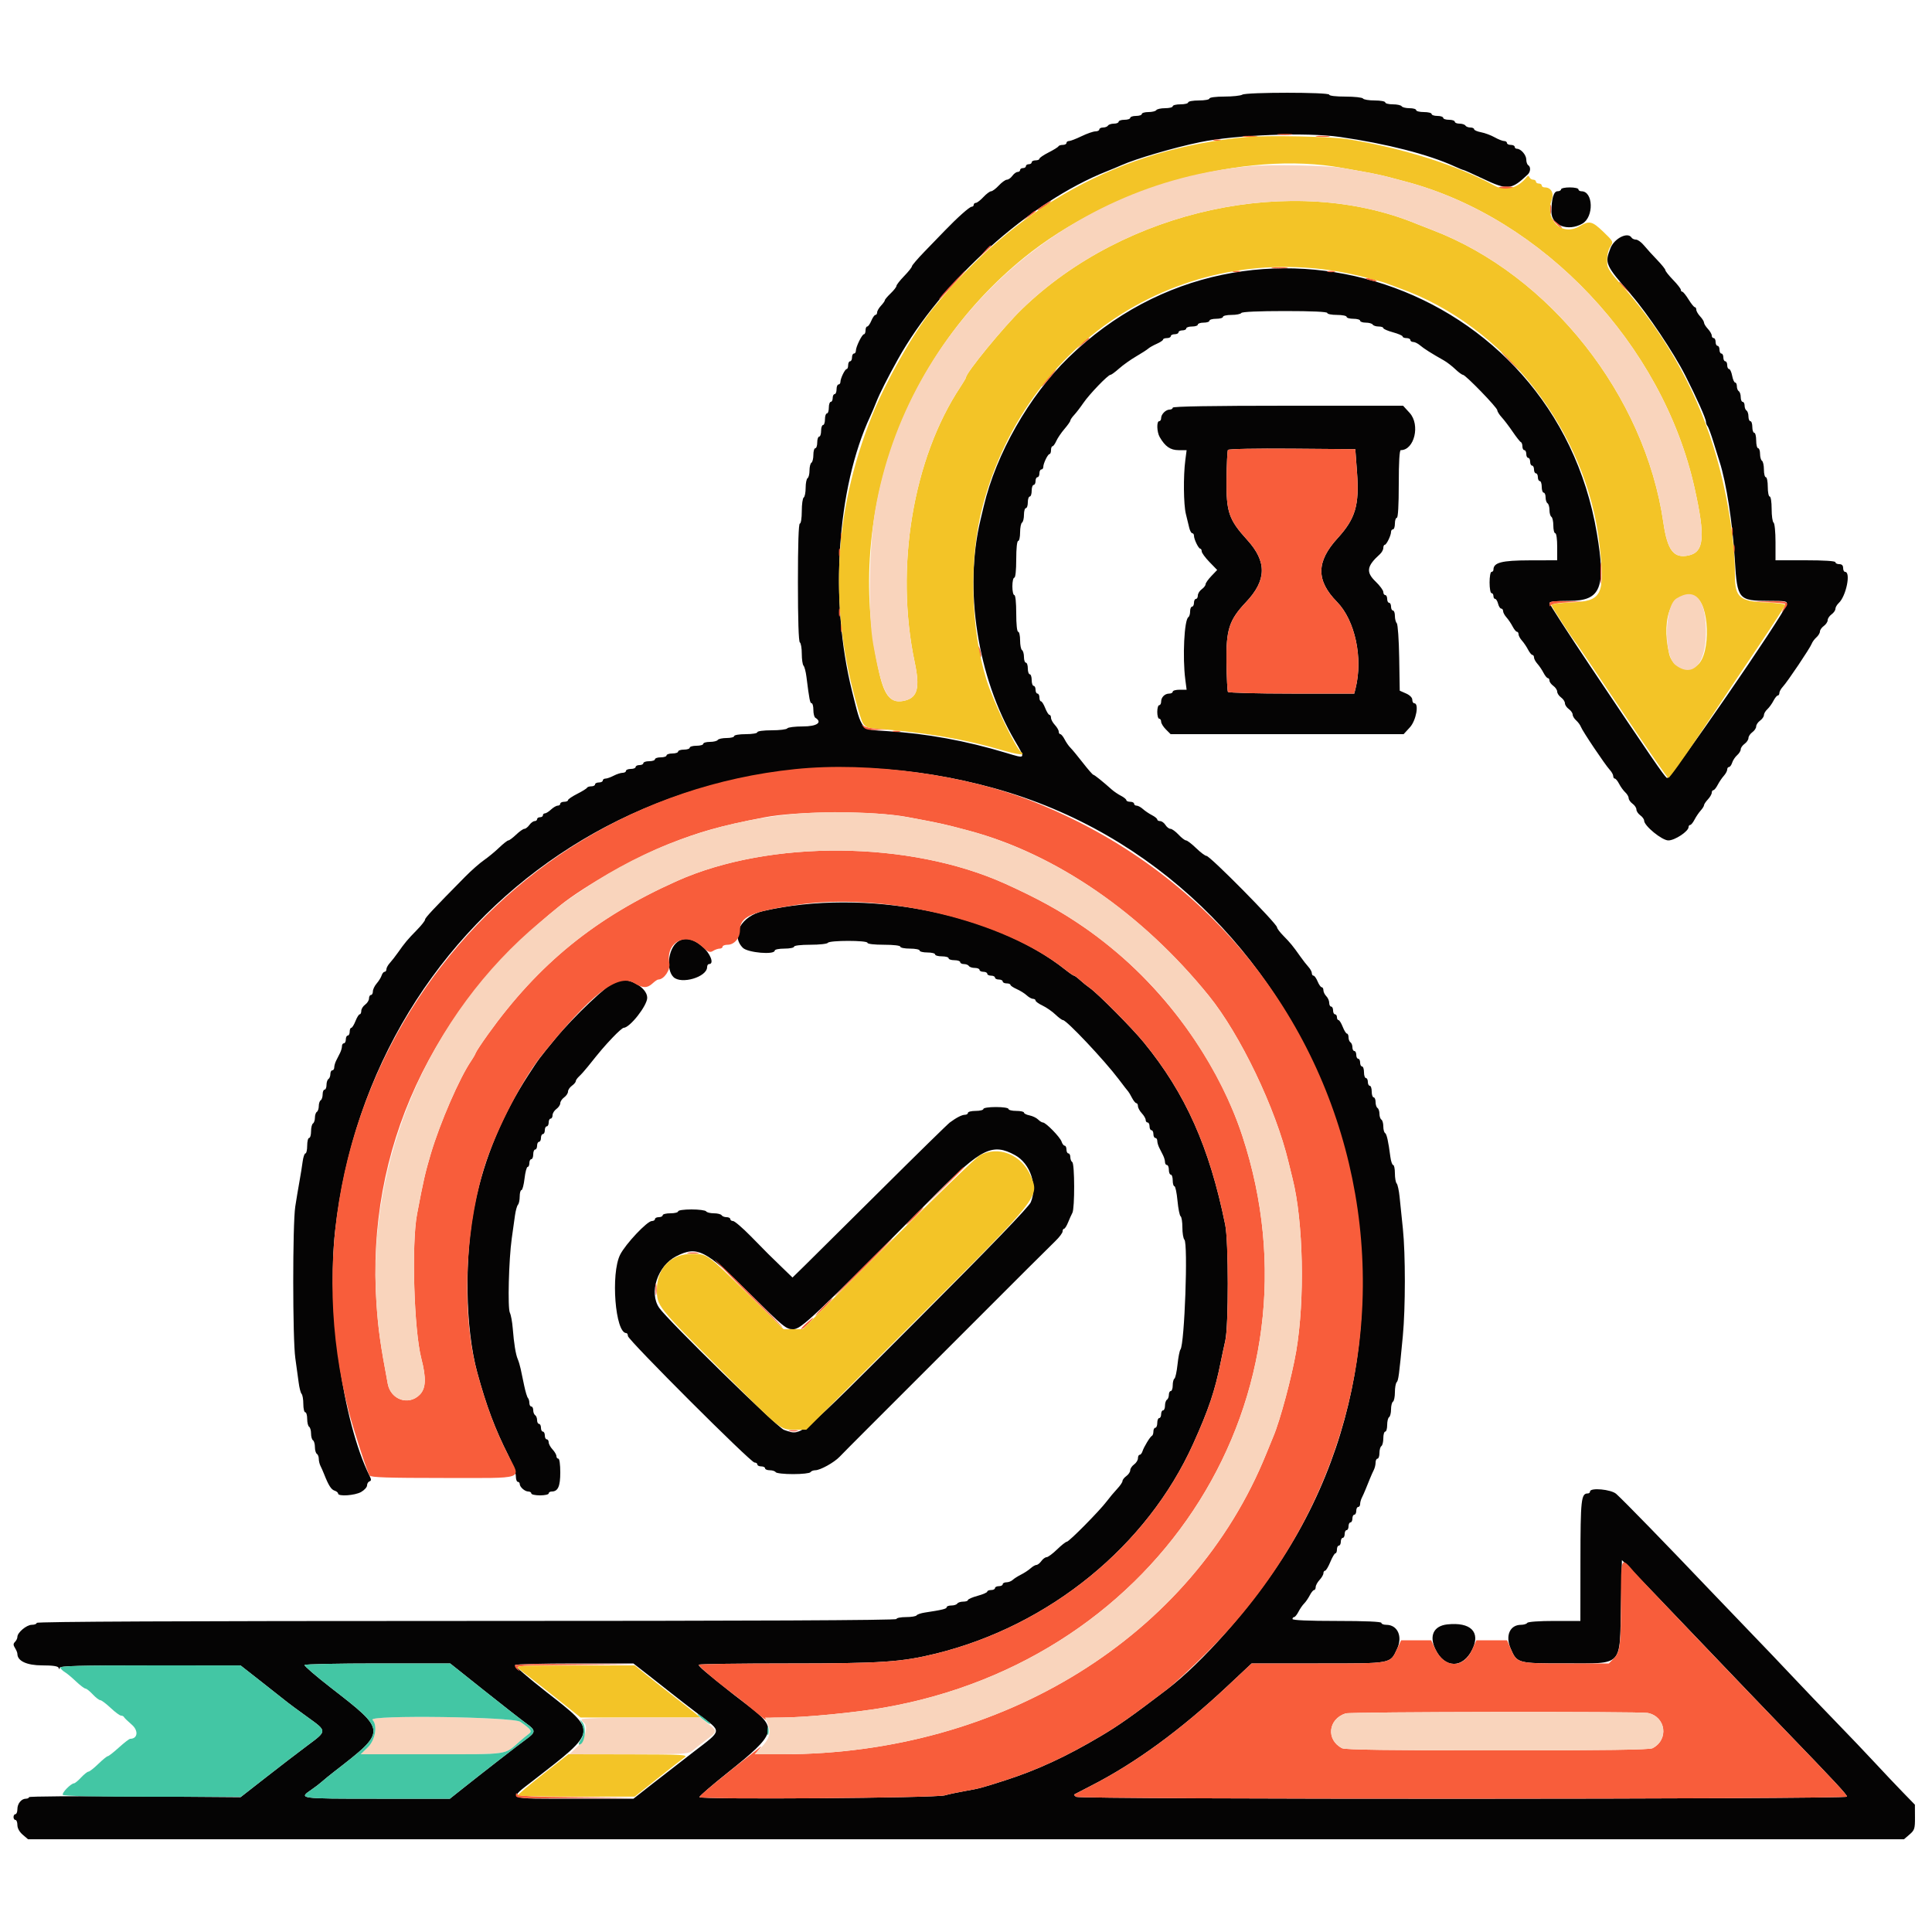 <svg id="svg" version="1.1" xmlns="http://www.w3.org/2000/svg" xmlns:xlink="http://www.w3.org/1999/xlink" width="400" height="400" viewBox="0, 0, 400,400"><g id="svgg"><path id="path0" d="M257.200 19.600 C 256.870 19.813,255.205 19.991,253.500 19.994 C 251.704 19.997,250.400 20.168,250.400 20.400 C 250.400 20.620,249.410 20.800,248.200 20.800 C 246.990 20.800,246.000 20.980,246.000 21.200 C 246.000 21.420,245.280 21.600,244.400 21.600 C 243.520 21.600,242.800 21.780,242.800 22.000 C 242.800 22.220,242.091 22.400,241.224 22.400 C 240.357 22.400,239.536 22.580,239.400 22.800 C 239.264 23.020,238.533 23.200,237.776 23.200 C 237.019 23.200,236.400 23.380,236.400 23.600 C 236.400 23.820,235.860 24.000,235.200 24.000 C 234.540 24.000,234.000 24.180,234.000 24.400 C 234.000 24.620,233.460 24.800,232.800 24.800 C 232.140 24.800,231.600 24.980,231.600 25.200 C 231.600 25.420,231.161 25.600,230.624 25.600 C 230.087 25.600,229.536 25.780,229.400 26.000 C 229.264 26.220,228.803 26.400,228.376 26.400 C 227.949 26.400,227.600 26.580,227.600 26.800 C 227.600 27.020,227.239 27.200,226.798 27.200 C 226.357 27.200,225.063 27.650,223.923 28.200 C 222.783 28.750,221.614 29.200,221.325 29.200 C 221.036 29.200,220.800 29.380,220.800 29.600 C 220.800 29.820,220.455 30.000,220.033 30.000 C 219.612 30.000,219.207 30.135,219.133 30.300 C 219.060 30.465,218.145 31.033,217.100 31.563 C 216.055 32.092,215.200 32.677,215.200 32.863 C 215.200 33.048,214.840 33.200,214.400 33.200 C 213.960 33.200,213.600 33.380,213.600 33.600 C 213.600 33.820,213.330 34.000,213.000 34.000 C 212.670 34.000,212.400 34.180,212.400 34.400 C 212.400 34.620,212.130 34.800,211.800 34.800 C 211.470 34.800,211.200 34.980,211.200 35.200 C 211.200 35.420,210.970 35.600,210.688 35.600 C 210.407 35.600,209.917 35.960,209.600 36.400 C 209.283 36.840,208.775 37.200,208.472 37.200 C 208.169 37.200,207.417 37.740,206.800 38.400 C 206.183 39.060,205.463 39.600,205.200 39.600 C 204.937 39.600,204.217 40.140,203.600 40.800 C 202.983 41.460,202.281 42.000,202.040 42.000 C 201.798 42.000,201.600 42.180,201.600 42.400 C 201.600 42.620,201.409 42.800,201.177 42.800 C 200.737 42.800,198.229 45.033,195.561 47.800 C 194.712 48.680,192.844 50.612,191.409 52.093 C 189.974 53.574,188.800 54.947,188.800 55.144 C 188.800 55.342,188.080 56.245,187.200 57.152 C 186.320 58.059,185.600 58.979,185.600 59.197 C 185.600 59.415,185.060 60.109,184.400 60.740 C 183.740 61.371,183.200 62.010,183.200 62.160 C 183.200 62.310,182.840 62.820,182.400 63.292 C 181.960 63.764,181.600 64.387,181.600 64.675 C 181.600 64.964,181.442 65.200,181.249 65.200 C 181.055 65.200,180.673 65.740,180.400 66.400 C 180.127 67.060,179.745 67.600,179.551 67.600 C 179.358 67.600,179.200 67.960,179.200 68.400 C 179.200 68.840,179.053 69.200,178.874 69.200 C 178.476 69.200,177.200 71.801,177.200 72.614 C 177.200 72.936,177.020 73.200,176.800 73.200 C 176.580 73.200,176.400 73.560,176.400 74.000 C 176.400 74.440,176.220 74.800,176.000 74.800 C 175.780 74.800,175.600 75.160,175.600 75.600 C 175.600 76.040,175.465 76.401,175.300 76.403 C 174.941 76.407,174.000 78.344,174.000 79.080 C 174.000 79.366,173.820 79.600,173.600 79.600 C 173.380 79.600,173.200 80.050,173.200 80.600 C 173.200 81.150,173.020 81.600,172.800 81.600 C 172.580 81.600,172.400 81.960,172.400 82.400 C 172.400 82.840,172.220 83.200,172.000 83.200 C 171.780 83.200,171.600 83.740,171.600 84.400 C 171.600 85.060,171.420 85.600,171.200 85.600 C 170.980 85.600,170.800 86.140,170.800 86.800 C 170.800 87.460,170.620 88.000,170.400 88.000 C 170.180 88.000,170.000 88.540,170.000 89.200 C 170.000 89.860,169.820 90.400,169.600 90.400 C 169.380 90.400,169.200 90.940,169.200 91.600 C 169.200 92.260,169.020 92.800,168.800 92.800 C 168.580 92.800,168.400 93.419,168.400 94.176 C 168.400 94.933,168.220 95.664,168.000 95.800 C 167.780 95.936,167.600 96.656,167.600 97.400 C 167.600 98.144,167.420 98.864,167.200 99.000 C 166.980 99.136,166.800 100.036,166.800 101.000 C 166.800 101.964,166.620 102.864,166.400 103.000 C 166.180 103.136,166.000 104.407,166.000 105.824 C 166.000 107.275,165.825 108.400,165.600 108.400 C 165.342 108.400,165.200 112.725,165.200 120.576 C 165.200 128.263,165.348 132.844,165.600 133.000 C 165.820 133.136,166.000 134.191,166.000 135.344 C 166.000 136.497,166.163 137.611,166.361 137.820 C 166.560 138.029,166.830 139.055,166.961 140.100 C 167.562 144.881,167.703 145.600,168.040 145.600 C 168.238 145.600,168.400 146.219,168.400 146.976 C 168.400 147.733,168.580 148.464,168.800 148.600 C 170.349 149.558,169.144 150.400,166.224 150.400 C 164.587 150.400,163.136 150.580,163.000 150.800 C 162.864 151.020,161.413 151.200,159.776 151.200 C 158.059 151.200,156.800 151.369,156.800 151.600 C 156.800 151.822,155.733 152.000,154.400 152.000 C 153.067 152.000,152.000 152.178,152.000 152.400 C 152.000 152.620,151.291 152.800,150.424 152.800 C 149.557 152.800,148.736 152.980,148.600 153.200 C 148.464 153.420,147.733 153.600,146.976 153.600 C 146.219 153.600,145.600 153.780,145.600 154.000 C 145.600 154.220,144.970 154.400,144.200 154.400 C 143.430 154.400,142.800 154.580,142.800 154.800 C 142.800 155.020,142.260 155.200,141.600 155.200 C 140.940 155.200,140.400 155.380,140.400 155.600 C 140.400 155.820,139.860 156.000,139.200 156.000 C 138.540 156.000,138.000 156.180,138.000 156.400 C 138.000 156.620,137.460 156.800,136.800 156.800 C 136.140 156.800,135.600 156.980,135.600 157.200 C 135.600 157.420,135.060 157.600,134.400 157.600 C 133.740 157.600,133.200 157.780,133.200 158.000 C 133.200 158.220,132.840 158.400,132.400 158.400 C 131.960 158.400,131.600 158.580,131.600 158.800 C 131.600 159.020,131.150 159.200,130.600 159.200 C 130.050 159.200,129.600 159.380,129.600 159.600 C 129.600 159.820,129.285 160.001,128.900 160.002 C 128.515 160.004,127.684 160.274,127.054 160.602 C 126.424 160.931,125.659 161.200,125.354 161.200 C 125.049 161.200,124.800 161.380,124.800 161.600 C 124.800 161.820,124.440 162.000,124.000 162.000 C 123.560 162.000,123.200 162.180,123.200 162.400 C 123.200 162.620,122.855 162.800,122.433 162.800 C 122.012 162.800,121.607 162.935,121.533 163.100 C 121.460 163.265,120.545 163.833,119.500 164.363 C 118.455 164.892,117.600 165.477,117.600 165.663 C 117.600 165.848,117.240 166.000,116.800 166.000 C 116.360 166.000,116.000 166.180,116.000 166.400 C 116.000 166.620,115.764 166.800,115.475 166.800 C 115.187 166.800,114.564 167.160,114.092 167.600 C 113.620 168.040,113.046 168.400,112.817 168.400 C 112.588 168.400,112.400 168.580,112.400 168.800 C 112.400 169.020,112.130 169.200,111.800 169.200 C 111.470 169.200,111.200 169.380,111.200 169.600 C 111.200 169.820,110.970 170.000,110.688 170.000 C 110.407 170.000,109.917 170.360,109.600 170.800 C 109.283 171.240,108.820 171.600,108.571 171.600 C 108.322 171.600,107.554 172.140,106.863 172.800 C 106.172 173.460,105.447 174.000,105.252 174.000 C 105.056 174.000,104.194 174.675,103.336 175.500 C 102.478 176.325,101.061 177.493,100.188 178.096 C 99.315 178.699,97.577 180.229,96.326 181.496 C 89.616 188.296,88.000 190.025,88.000 190.404 C 88.000 190.633,87.235 191.602,86.300 192.556 C 84.394 194.502,83.820 195.185,82.405 197.200 C 81.864 197.970,81.102 198.949,80.711 199.375 C 80.320 199.802,80.000 200.387,80.000 200.675 C 80.000 200.964,79.832 201.200,79.627 201.200 C 79.422 201.200,79.146 201.539,79.015 201.952 C 78.884 202.366,78.422 203.114,77.988 203.614 C 77.555 204.113,77.200 204.855,77.200 205.261 C 77.200 205.668,77.020 206.000,76.800 206.000 C 76.580 206.000,76.400 206.320,76.400 206.712 C 76.400 207.103,76.040 207.683,75.600 208.000 C 75.160 208.317,74.800 208.897,74.800 209.288 C 74.800 209.680,74.654 210.000,74.475 210.000 C 74.296 210.000,73.902 210.630,73.600 211.400 C 73.298 212.170,72.904 212.800,72.725 212.800 C 72.546 212.800,72.400 213.160,72.400 213.600 C 72.400 214.040,72.220 214.400,72.000 214.400 C 71.780 214.400,71.600 214.760,71.600 215.200 C 71.600 215.640,71.420 216.000,71.200 216.000 C 70.980 216.000,70.800 216.272,70.800 216.605 C 70.800 216.938,70.620 217.568,70.400 218.005 C 70.180 218.442,69.820 219.158,69.600 219.595 C 69.380 220.032,69.200 220.662,69.200 220.995 C 69.200 221.328,69.020 221.600,68.800 221.600 C 68.580 221.600,68.400 221.949,68.400 222.376 C 68.400 222.803,68.220 223.264,68.000 223.400 C 67.780 223.536,67.600 224.087,67.600 224.624 C 67.600 225.161,67.420 225.600,67.200 225.600 C 66.980 225.600,66.800 226.039,66.800 226.576 C 66.800 227.113,66.620 227.664,66.400 227.800 C 66.180 227.936,66.000 228.476,66.000 229.000 C 66.000 229.524,65.820 230.064,65.600 230.200 C 65.380 230.336,65.200 230.876,65.200 231.400 C 65.200 231.924,65.020 232.464,64.800 232.600 C 64.580 232.736,64.400 233.467,64.400 234.224 C 64.400 234.981,64.220 235.600,64.000 235.600 C 63.780 235.600,63.600 236.320,63.600 237.200 C 63.600 238.080,63.438 238.800,63.240 238.800 C 63.042 238.800,62.781 239.565,62.659 240.500 C 62.537 241.435,62.241 243.280,62.001 244.600 C 61.761 245.920,61.369 248.260,61.132 249.800 C 60.565 253.472,60.574 277.302,61.143 281.200 C 61.385 282.850,61.693 285.100,61.830 286.200 C 61.966 287.300,62.240 288.371,62.439 288.580 C 62.637 288.789,62.800 289.734,62.800 290.680 C 62.800 291.626,62.980 292.400,63.200 292.400 C 63.420 292.400,63.600 293.019,63.600 293.776 C 63.600 294.533,63.780 295.264,64.000 295.400 C 64.220 295.536,64.400 296.166,64.400 296.800 C 64.400 297.434,64.580 298.064,64.800 298.200 C 65.020 298.336,65.200 298.966,65.200 299.600 C 65.200 300.234,65.380 300.864,65.600 301.000 C 65.820 301.136,66.000 301.599,66.000 302.029 C 66.000 302.459,66.159 303.123,66.353 303.505 C 66.548 303.887,66.884 304.650,67.100 305.200 C 68.010 307.515,68.570 308.400,69.264 308.620 C 69.669 308.749,70.000 309.022,70.000 309.227 C 70.000 309.871,73.478 309.633,74.765 308.900 C 75.441 308.515,75.996 307.900,75.997 307.533 C 75.999 307.167,76.225 306.791,76.500 306.699 C 76.894 306.567,76.898 306.326,76.519 305.565 C 70.954 294.385,67.611 270.584,69.389 254.800 C 76.978 187.411,140.097 145.020,205.800 163.187 C 272.812 181.716,303.541 263.937,265.435 322.752 C 258.721 333.116,248.954 344.188,241.566 349.813 C 234.218 355.407,231.649 357.216,227.863 359.464 C 220.721 363.703,214.713 366.479,208.030 368.626 C 203.199 370.179,202.751 370.298,199.800 370.814 C 198.260 371.083,196.370 371.487,195.600 371.712 C 193.704 372.265,144.800 372.618,144.800 372.078 C 144.800 371.862,147.455 369.564,150.700 366.973 C 160.803 358.904,161.115 357.887,154.933 353.167 C 153.660 352.195,152.344 351.184,152.009 350.919 C 146.054 346.216,144.471 344.862,144.681 344.652 C 144.820 344.513,153.146 344.400,163.183 344.400 C 182.452 344.400,186.655 344.119,193.800 342.355 C 217.321 336.547,237.513 320.064,247.059 298.879 C 250.249 291.800,251.559 287.906,252.737 282.000 C 252.979 280.790,253.401 278.810,253.677 277.600 C 254.378 274.519,254.376 257.067,253.673 253.600 C 250.410 237.498,245.440 226.368,236.795 215.800 C 234.354 212.816,227.265 205.674,225.600 204.521 C 225.050 204.141,224.152 203.417,223.604 202.914 C 223.056 202.412,222.496 202.000,222.359 202.000 C 222.222 202.000,221.410 201.443,220.555 200.761 C 205.799 189.008,179.046 183.811,158.038 188.615 C 153.454 189.663,151.227 193.663,153.797 196.233 C 154.820 197.256,160.400 197.735,160.400 196.800 C 160.400 196.580,161.300 196.400,162.400 196.400 C 163.500 196.400,164.400 196.220,164.400 196.000 C 164.400 195.765,165.792 195.600,167.776 195.600 C 169.633 195.600,171.264 195.420,171.400 195.200 C 171.728 194.669,179.600 194.669,179.600 195.200 C 179.600 195.435,181.000 195.600,183.000 195.600 C 185.000 195.600,186.400 195.765,186.400 196.000 C 186.400 196.220,187.300 196.400,188.400 196.400 C 189.500 196.400,190.400 196.580,190.400 196.800 C 190.400 197.020,191.120 197.200,192.000 197.200 C 192.880 197.200,193.600 197.380,193.600 197.600 C 193.600 197.820,194.230 198.000,195.000 198.000 C 195.770 198.000,196.400 198.180,196.400 198.400 C 196.400 198.620,196.940 198.800,197.600 198.800 C 198.260 198.800,198.800 198.980,198.800 199.200 C 198.800 199.420,199.149 199.600,199.576 199.600 C 200.003 199.600,200.464 199.780,200.600 200.000 C 200.736 200.220,201.287 200.400,201.824 200.400 C 202.361 200.400,202.800 200.580,202.800 200.800 C 202.800 201.020,203.160 201.200,203.600 201.200 C 204.040 201.200,204.400 201.380,204.400 201.600 C 204.400 201.820,204.760 202.000,205.200 202.000 C 205.640 202.000,206.000 202.180,206.000 202.400 C 206.000 202.620,206.360 202.800,206.800 202.800 C 207.240 202.800,207.600 202.980,207.600 203.200 C 207.600 203.420,207.960 203.600,208.400 203.600 C 208.840 203.600,209.200 203.736,209.200 203.902 C 209.200 204.069,209.785 204.464,210.500 204.780 C 211.215 205.097,212.149 205.680,212.575 206.078 C 213.002 206.475,213.587 206.800,213.875 206.800 C 214.164 206.800,214.400 206.959,214.400 207.154 C 214.400 207.349,215.051 207.818,215.846 208.195 C 216.642 208.573,217.838 209.403,218.506 210.041 C 219.173 210.678,219.879 211.200,220.075 211.200 C 220.816 211.200,228.624 219.478,231.599 223.418 C 232.588 224.728,233.489 225.890,233.600 226.000 C 233.711 226.110,234.056 226.695,234.368 227.300 C 234.680 227.905,235.085 228.400,235.268 228.400 C 235.450 228.400,235.600 228.678,235.600 229.017 C 235.600 229.356,235.960 230.020,236.400 230.492 C 236.840 230.964,237.200 231.587,237.200 231.875 C 237.200 232.164,237.380 232.400,237.600 232.400 C 237.820 232.400,238.000 232.760,238.000 233.200 C 238.000 233.640,238.180 234.000,238.400 234.000 C 238.620 234.000,238.800 234.360,238.800 234.800 C 238.800 235.240,238.980 235.600,239.200 235.600 C 239.420 235.600,239.600 235.872,239.600 236.205 C 239.600 236.538,239.780 237.168,240.000 237.605 C 240.220 238.042,240.580 238.758,240.800 239.195 C 241.020 239.632,241.200 240.262,241.200 240.595 C 241.200 240.928,241.380 241.200,241.600 241.200 C 241.820 241.200,242.000 241.650,242.000 242.200 C 242.000 242.750,242.180 243.200,242.400 243.200 C 242.620 243.200,242.800 243.740,242.800 244.400 C 242.800 245.060,242.959 245.600,243.153 245.600 C 243.347 245.600,243.632 246.949,243.787 248.597 C 243.941 250.246,244.233 251.696,244.434 251.821 C 244.635 251.945,244.800 252.991,244.800 254.144 C 244.800 255.297,244.987 256.427,245.216 256.656 C 245.999 257.439,245.249 278.342,244.400 279.400 C 244.223 279.620,243.950 281.018,243.792 282.506 C 243.635 283.994,243.347 285.309,243.153 285.429 C 242.959 285.549,242.800 286.177,242.800 286.824 C 242.800 287.471,242.620 288.000,242.400 288.000 C 242.180 288.000,242.000 288.349,242.000 288.776 C 242.000 289.203,241.820 289.664,241.600 289.800 C 241.380 289.936,241.200 290.487,241.200 291.024 C 241.200 291.561,241.020 292.000,240.800 292.000 C 240.580 292.000,240.400 292.360,240.400 292.800 C 240.400 293.240,240.220 293.600,240.000 293.600 C 239.780 293.600,239.600 294.050,239.600 294.600 C 239.600 295.150,239.420 295.600,239.200 295.600 C 238.980 295.600,238.800 295.945,238.800 296.367 C 238.800 296.788,238.665 297.193,238.500 297.267 C 238.124 297.434,236.825 299.564,236.529 300.500 C 236.407 300.885,236.148 301.200,235.953 301.200 C 235.759 301.200,235.600 301.520,235.600 301.912 C 235.600 302.303,235.240 302.883,234.800 303.200 C 234.360 303.517,234.000 304.057,234.000 304.400 C 234.000 304.743,233.640 305.283,233.200 305.600 C 232.760 305.917,232.400 306.380,232.400 306.629 C 232.400 306.878,231.905 307.607,231.300 308.250 C 230.695 308.892,229.720 310.057,229.134 310.838 C 227.668 312.790,221.336 319.200,220.873 319.200 C 220.666 319.200,219.755 319.920,218.848 320.800 C 217.941 321.680,216.969 322.400,216.688 322.400 C 216.407 322.400,215.917 322.760,215.600 323.200 C 215.283 323.640,214.827 324.000,214.587 324.000 C 214.347 324.000,213.802 324.315,213.375 324.700 C 212.949 325.085,212.060 325.670,211.400 326.000 C 210.740 326.330,209.962 326.825,209.671 327.100 C 209.381 327.375,208.796 327.600,208.371 327.600 C 207.947 327.600,207.600 327.780,207.600 328.000 C 207.600 328.220,207.240 328.400,206.800 328.400 C 206.360 328.400,206.000 328.580,206.000 328.800 C 206.000 329.020,205.640 329.200,205.200 329.200 C 204.760 329.200,204.400 329.347,204.400 329.528 C 204.400 329.708,203.500 330.100,202.400 330.400 C 201.300 330.700,200.400 331.092,200.400 331.272 C 200.400 331.453,199.961 331.600,199.424 331.600 C 198.887 331.600,198.336 331.780,198.200 332.000 C 198.064 332.220,197.513 332.400,196.976 332.400 C 196.439 332.400,196.000 332.560,196.000 332.756 C 196.000 333.091,195.078 333.317,191.497 333.858 C 190.671 333.982,189.895 334.245,189.774 334.442 C 189.652 334.639,188.663 334.800,187.576 334.800 C 186.489 334.800,185.600 334.980,185.600 335.200 C 185.600 335.465,155.667 335.600,96.600 335.600 C 37.533 335.600,7.600 335.735,7.600 336.000 C 7.600 336.220,7.142 336.400,6.582 336.400 C 5.503 336.400,3.600 337.997,3.600 338.902 C 3.600 339.198,3.380 339.660,3.110 339.930 C 2.723 340.317,2.723 340.585,3.110 341.205 C 3.380 341.636,3.600 342.180,3.600 342.413 C 3.600 343.895,5.553 344.800,8.748 344.800 C 10.922 344.800,11.997 344.959,12.135 345.300 C 12.296 345.700,12.343 345.700,12.368 345.300 C 12.393 344.908,16.421 344.801,31.100 344.804 L 49.800 344.807 54.400 348.415 C 56.930 350.399,59.270 352.245,59.600 352.517 C 59.930 352.788,61.767 354.139,63.682 355.519 C 67.764 358.461,67.766 358.332,63.582 361.439 C 61.834 362.738,58.018 365.666,55.102 367.946 L 49.800 372.092 27.900 371.930 C 15.855 371.840,6.000 371.910,6.000 372.084 C 6.000 372.258,5.717 372.400,5.371 372.400 C 4.427 372.400,3.600 373.414,3.600 374.571 C 3.600 375.137,3.420 375.600,3.200 375.600 C 2.980 375.600,2.800 375.870,2.800 376.200 C 2.800 376.530,2.980 376.800,3.200 376.800 C 3.420 376.800,3.600 377.274,3.600 377.853 C 3.600 378.507,4.018 379.266,4.700 379.853 L 5.800 380.799 200.000 380.799 L 394.200 380.799 395.345 379.814 C 396.390 378.916,396.489 378.603,396.475 376.237 L 396.460 373.645 393.930 371.042 C 392.539 369.610,389.960 366.884,388.200 364.984 C 386.440 363.083,382.750 359.213,380.000 356.382 C 377.250 353.551,373.200 349.319,371.000 346.976 C 368.800 344.634,365.110 340.764,362.800 338.376 C 360.490 335.988,356.620 331.955,354.200 329.413 C 344.820 319.562,336.308 310.815,334.627 309.300 C 333.572 308.349,329.200 307.947,329.200 308.800 C 329.200 309.020,328.995 309.200,328.744 309.200 C 327.359 309.200,327.226 310.406,327.213 323.100 L 327.200 335.600 321.824 335.600 C 318.671 335.600,316.345 335.765,316.200 336.000 C 316.064 336.220,315.489 336.400,314.923 336.400 C 312.602 336.400,311.619 338.644,312.766 341.320 C 314.074 344.372,314.185 344.402,324.189 344.387 C 336.146 344.370,335.329 345.225,335.600 332.439 L 335.800 323.000 337.600 324.822 C 338.590 325.823,344.976 332.483,351.791 339.622 C 358.606 346.760,366.616 355.120,369.591 358.201 C 379.989 368.967,382.400 371.561,382.400 371.979 C 382.400 372.526,223.677 372.563,222.812 372.016 C 222.488 371.811,222.308 371.589,222.412 371.522 C 222.515 371.455,224.013 370.680,225.741 369.800 C 235.035 365.065,244.396 358.229,254.267 348.967 L 259.133 344.400 272.878 344.400 C 288.335 344.400,287.784 344.501,289.247 341.390 C 290.450 338.830,289.364 336.400,287.017 336.400 C 286.458 336.400,286.000 336.220,286.000 336.000 C 286.000 335.745,282.667 335.600,276.800 335.600 C 270.933 335.600,267.600 335.455,267.600 335.200 C 267.600 334.980,267.750 334.800,267.932 334.800 C 268.115 334.800,268.519 334.305,268.830 333.700 C 269.140 333.095,269.667 332.330,270.000 332.000 C 270.333 331.670,270.860 330.905,271.170 330.300 C 271.481 329.695,271.885 329.200,272.068 329.200 C 272.250 329.200,272.400 328.922,272.400 328.583 C 272.400 328.244,272.760 327.580,273.200 327.108 C 273.640 326.636,274.000 326.013,274.000 325.725 C 274.000 325.436,274.153 325.200,274.340 325.200 C 274.527 325.200,275.013 324.390,275.422 323.400 C 275.830 322.410,276.307 321.600,276.482 321.600 C 276.657 321.600,276.800 321.240,276.800 320.800 C 276.800 320.360,276.980 320.000,277.200 320.000 C 277.420 320.000,277.600 319.640,277.600 319.200 C 277.600 318.760,277.780 318.400,278.000 318.400 C 278.220 318.400,278.400 318.040,278.400 317.600 C 278.400 317.160,278.580 316.800,278.800 316.800 C 279.020 316.800,279.200 316.440,279.200 316.000 C 279.200 315.560,279.380 315.200,279.600 315.200 C 279.820 315.200,280.000 314.840,280.000 314.400 C 280.000 313.960,280.180 313.600,280.400 313.600 C 280.620 313.600,280.800 313.240,280.800 312.800 C 280.800 312.360,280.980 312.000,281.200 312.000 C 281.420 312.000,281.600 311.728,281.600 311.395 C 281.600 311.062,281.759 310.477,281.953 310.095 C 282.148 309.713,282.508 308.905,282.753 308.300 C 282.999 307.695,283.401 306.705,283.647 306.100 C 283.892 305.495,284.252 304.687,284.447 304.305 C 284.641 303.923,284.800 303.248,284.800 302.805 C 284.800 302.362,284.980 302.000,285.200 302.000 C 285.420 302.000,285.600 301.471,285.600 300.824 C 285.600 300.177,285.780 299.536,286.000 299.400 C 286.220 299.264,286.400 298.533,286.400 297.776 C 286.400 297.019,286.580 296.400,286.800 296.400 C 287.020 296.400,287.200 295.781,287.200 295.024 C 287.200 294.267,287.380 293.536,287.600 293.400 C 287.820 293.264,288.000 292.544,288.000 291.800 C 288.000 291.056,288.180 290.336,288.400 290.200 C 288.620 290.064,288.800 289.189,288.800 288.256 C 288.800 287.323,288.964 286.389,289.165 286.180 C 289.530 285.800,289.662 284.808,290.441 276.600 C 290.994 270.782,290.999 259.638,290.451 254.400 C 290.210 252.090,289.904 249.120,289.771 247.800 C 289.638 246.480,289.365 245.229,289.165 245.020 C 288.964 244.811,288.800 243.866,288.800 242.920 C 288.800 241.974,288.638 241.200,288.440 241.200 C 288.242 241.200,287.981 240.435,287.859 239.500 C 287.434 236.240,287.109 234.791,286.756 234.573 C 286.560 234.452,286.400 233.834,286.400 233.200 C 286.400 232.566,286.220 231.936,286.000 231.800 C 285.780 231.664,285.600 231.124,285.600 230.600 C 285.600 230.076,285.420 229.536,285.200 229.400 C 284.980 229.264,284.800 228.713,284.800 228.176 C 284.800 227.639,284.620 227.200,284.400 227.200 C 284.180 227.200,284.000 226.660,284.000 226.000 C 284.000 225.340,283.820 224.800,283.600 224.800 C 283.380 224.800,283.200 224.440,283.200 224.000 C 283.200 223.560,283.020 223.200,282.800 223.200 C 282.580 223.200,282.400 222.660,282.400 222.000 C 282.400 221.340,282.220 220.800,282.000 220.800 C 281.780 220.800,281.600 220.440,281.600 220.000 C 281.600 219.560,281.420 219.200,281.200 219.200 C 280.980 219.200,280.800 218.840,280.800 218.400 C 280.800 217.960,280.620 217.600,280.400 217.600 C 280.180 217.600,280.000 217.251,280.000 216.824 C 280.000 216.397,279.820 215.936,279.600 215.800 C 279.380 215.664,279.200 215.203,279.200 214.776 C 279.200 214.349,279.054 214.000,278.875 214.000 C 278.696 214.000,278.302 213.370,278.000 212.600 C 277.698 211.830,277.304 211.200,277.125 211.200 C 276.946 211.200,276.800 210.930,276.800 210.600 C 276.800 210.270,276.620 210.000,276.400 210.000 C 276.180 210.000,276.000 209.640,276.000 209.200 C 276.000 208.760,275.820 208.400,275.600 208.400 C 275.380 208.400,275.200 208.053,275.200 207.629 C 275.200 207.204,274.930 206.587,274.600 206.257 C 274.270 205.927,274.000 205.374,274.000 205.029 C 274.000 204.683,273.842 204.400,273.649 204.400 C 273.455 204.400,273.073 203.860,272.800 203.200 C 272.527 202.540,272.145 202.000,271.951 202.000 C 271.758 202.000,271.600 201.764,271.600 201.475 C 271.600 201.187,271.280 200.602,270.889 200.175 C 270.498 199.749,269.736 198.770,269.195 198.000 C 267.713 195.890,267.123 195.170,265.700 193.730 C 264.985 193.006,264.400 192.228,264.400 192.001 C 264.400 191.251,250.525 177.200,249.784 177.200 C 249.516 177.200,248.555 176.480,247.648 175.600 C 246.741 174.720,245.802 174.000,245.560 174.000 C 245.319 174.000,244.617 173.460,244.000 172.800 C 243.383 172.140,242.635 171.600,242.336 171.600 C 242.037 171.600,241.568 171.240,241.293 170.800 C 241.018 170.360,240.525 170.000,240.197 170.000 C 239.868 170.000,239.600 169.850,239.600 169.668 C 239.600 169.485,239.105 169.080,238.500 168.768 C 237.895 168.455,237.051 167.885,236.625 167.500 C 236.198 167.115,235.613 166.800,235.325 166.800 C 235.036 166.800,234.800 166.620,234.800 166.400 C 234.800 166.180,234.440 166.000,234.000 166.000 C 233.560 166.000,233.200 165.850,233.200 165.668 C 233.200 165.485,232.706 165.080,232.102 164.768 C 231.497 164.455,230.642 163.879,230.202 163.486 C 228.269 161.765,226.582 160.412,226.359 160.406 C 226.226 160.403,225.244 159.275,224.175 157.900 C 223.106 156.525,221.953 155.130,221.613 154.800 C 221.273 154.470,220.740 153.705,220.430 153.100 C 220.119 152.495,219.715 152.000,219.532 152.000 C 219.350 152.000,219.200 151.764,219.200 151.475 C 219.200 151.187,218.840 150.564,218.400 150.092 C 217.960 149.620,217.600 148.956,217.600 148.617 C 217.600 148.278,217.454 148.000,217.275 148.000 C 217.096 148.000,216.702 147.370,216.400 146.600 C 216.098 145.830,215.704 145.200,215.525 145.200 C 215.346 145.200,215.200 144.840,215.200 144.400 C 215.200 143.960,215.020 143.600,214.800 143.600 C 214.580 143.600,214.400 143.240,214.400 142.800 C 214.400 142.360,214.220 142.000,214.000 142.000 C 213.780 142.000,213.600 141.460,213.600 140.800 C 213.600 140.140,213.420 139.600,213.200 139.600 C 212.980 139.600,212.800 139.060,212.800 138.400 C 212.800 137.740,212.620 137.200,212.400 137.200 C 212.180 137.200,212.000 136.671,212.000 136.024 C 212.000 135.377,211.820 134.736,211.600 134.600 C 211.380 134.464,211.200 133.553,211.200 132.576 C 211.200 131.599,211.020 130.800,210.800 130.800 C 210.561 130.800,210.400 129.267,210.400 127.000 C 210.400 124.733,210.239 123.200,210.000 123.200 C 209.780 123.200,209.600 122.390,209.600 121.400 C 209.600 120.410,209.780 119.600,210.000 119.600 C 210.239 119.600,210.400 118.067,210.400 115.800 C 210.400 113.533,210.561 112.000,210.800 112.000 C 211.020 112.000,211.200 111.201,211.200 110.224 C 211.200 109.247,211.380 108.336,211.600 108.200 C 211.820 108.064,212.000 107.333,212.000 106.576 C 212.000 105.819,212.180 105.200,212.400 105.200 C 212.620 105.200,212.800 104.660,212.800 104.000 C 212.800 103.340,212.980 102.800,213.200 102.800 C 213.420 102.800,213.600 102.260,213.600 101.600 C 213.600 100.940,213.780 100.400,214.000 100.400 C 214.220 100.400,214.400 100.040,214.400 99.600 C 214.400 99.160,214.580 98.800,214.800 98.800 C 215.020 98.800,215.200 98.440,215.200 98.000 C 215.200 97.560,215.380 97.200,215.600 97.200 C 215.820 97.200,216.000 96.966,216.000 96.680 C 216.000 95.944,216.941 94.007,217.300 94.003 C 217.465 94.001,217.600 93.640,217.600 93.200 C 217.600 92.760,217.736 92.400,217.902 92.400 C 218.069 92.400,218.426 91.905,218.697 91.300 C 218.968 90.695,219.731 89.570,220.394 88.800 C 221.056 88.030,221.599 87.257,221.599 87.083 C 221.600 86.909,221.956 86.384,222.392 85.917 C 222.827 85.449,223.682 84.336,224.292 83.442 C 225.532 81.622,229.403 77.600,229.913 77.600 C 230.095 77.600,230.898 77.015,231.698 76.300 C 232.499 75.585,234.079 74.460,235.210 73.800 C 236.341 73.140,237.477 72.409,237.733 72.175 C 237.990 71.942,238.785 71.493,239.500 71.178 C 240.215 70.863,240.800 70.469,240.800 70.302 C 240.800 70.136,241.160 70.000,241.600 70.000 C 242.040 70.000,242.400 69.820,242.400 69.600 C 242.400 69.380,242.760 69.200,243.200 69.200 C 243.640 69.200,244.000 69.020,244.000 68.800 C 244.000 68.580,244.360 68.400,244.800 68.400 C 245.240 68.400,245.600 68.220,245.600 68.000 C 245.600 67.780,246.140 67.600,246.800 67.600 C 247.460 67.600,248.000 67.420,248.000 67.200 C 248.000 66.980,248.540 66.800,249.200 66.800 C 249.860 66.800,250.400 66.620,250.400 66.400 C 250.400 66.180,251.030 66.000,251.800 66.000 C 252.570 66.000,253.200 65.820,253.200 65.600 C 253.200 65.380,253.999 65.200,254.976 65.200 C 255.953 65.200,256.864 65.020,257.000 64.800 C 257.153 64.553,260.604 64.400,266.024 64.400 C 271.608 64.400,274.800 64.545,274.800 64.800 C 274.800 65.020,275.700 65.200,276.800 65.200 C 277.900 65.200,278.800 65.380,278.800 65.600 C 278.800 65.820,279.430 66.000,280.200 66.000 C 280.970 66.000,281.600 66.180,281.600 66.400 C 281.600 66.620,282.129 66.800,282.776 66.800 C 283.423 66.800,284.064 66.980,284.200 67.200 C 284.336 67.420,284.887 67.600,285.424 67.600 C 285.961 67.600,286.400 67.747,286.400 67.928 C 286.400 68.108,287.300 68.500,288.400 68.800 C 289.500 69.100,290.400 69.492,290.400 69.672 C 290.400 69.853,290.760 70.000,291.200 70.000 C 291.640 70.000,292.000 70.180,292.000 70.400 C 292.000 70.620,292.268 70.800,292.595 70.800 C 292.923 70.800,293.558 71.115,294.006 71.500 C 294.780 72.165,296.424 73.205,298.931 74.616 C 299.554 74.966,300.615 75.781,301.291 76.426 C 301.966 77.072,302.683 77.600,302.884 77.600 C 303.418 77.600,310.000 84.390,310.000 84.941 C 310.000 85.198,310.413 85.856,310.917 86.404 C 311.421 86.952,312.446 88.300,313.194 89.400 C 313.942 90.500,314.699 91.460,314.877 91.533 C 315.055 91.607,315.200 92.012,315.200 92.433 C 315.200 92.855,315.380 93.200,315.600 93.200 C 315.820 93.200,316.000 93.560,316.000 94.000 C 316.000 94.440,316.180 94.800,316.400 94.800 C 316.620 94.800,316.800 95.160,316.800 95.600 C 316.800 96.040,316.980 96.400,317.200 96.400 C 317.420 96.400,317.600 96.760,317.600 97.200 C 317.600 97.640,317.780 98.000,318.000 98.000 C 318.220 98.000,318.400 98.360,318.400 98.800 C 318.400 99.240,318.580 99.600,318.800 99.600 C 319.020 99.600,319.200 100.140,319.200 100.800 C 319.200 101.460,319.380 102.000,319.600 102.000 C 319.820 102.000,320.000 102.439,320.000 102.976 C 320.000 103.513,320.180 104.064,320.400 104.200 C 320.620 104.336,320.800 104.966,320.800 105.600 C 320.800 106.234,320.980 106.864,321.200 107.000 C 321.420 107.136,321.600 107.957,321.600 108.824 C 321.600 109.691,321.780 110.400,322.000 110.400 C 322.229 110.400,322.400 111.600,322.400 113.200 L 322.400 116.000 316.700 116.013 C 310.894 116.027,309.200 116.467,309.200 117.964 C 309.200 118.204,309.020 118.400,308.800 118.400 C 308.580 118.400,308.400 119.390,308.400 120.600 C 308.400 121.810,308.580 122.800,308.800 122.800 C 309.020 122.800,309.200 123.070,309.200 123.400 C 309.200 123.730,309.360 124.000,309.557 124.000 C 309.753 124.000,310.026 124.450,310.164 125.000 C 310.302 125.550,310.592 126.000,310.808 126.000 C 311.023 126.000,311.200 126.236,311.200 126.525 C 311.200 126.813,311.515 127.398,311.900 127.825 C 312.285 128.251,312.855 129.095,313.168 129.700 C 313.480 130.305,313.885 130.800,314.068 130.800 C 314.250 130.800,314.400 131.036,314.400 131.325 C 314.400 131.613,314.715 132.198,315.100 132.625 C 315.485 133.051,316.055 133.895,316.368 134.500 C 316.680 135.105,317.085 135.600,317.268 135.600 C 317.450 135.600,317.600 135.836,317.600 136.125 C 317.600 136.413,317.915 136.998,318.300 137.425 C 318.685 137.851,319.255 138.695,319.568 139.300 C 319.880 139.905,320.285 140.400,320.468 140.400 C 320.650 140.400,320.800 140.630,320.800 140.912 C 320.800 141.193,321.160 141.683,321.600 142.000 C 322.040 142.317,322.400 142.857,322.400 143.200 C 322.400 143.543,322.760 144.083,323.200 144.400 C 323.640 144.717,324.000 145.257,324.000 145.600 C 324.000 145.943,324.360 146.483,324.800 146.800 C 325.240 147.117,325.600 147.631,325.600 147.941 C 325.600 148.252,325.927 148.797,326.328 149.153 C 326.728 149.509,327.171 150.112,327.312 150.492 C 327.641 151.378,332.324 158.352,333.277 159.375 C 333.675 159.802,334.000 160.387,334.000 160.675 C 334.000 160.964,334.150 161.200,334.332 161.200 C 334.515 161.200,334.919 161.695,335.230 162.300 C 335.540 162.905,336.111 163.691,336.497 164.047 C 336.884 164.403,337.200 164.948,337.200 165.259 C 337.200 165.569,337.560 166.083,338.000 166.400 C 338.440 166.717,338.800 167.257,338.800 167.600 C 338.800 167.943,339.160 168.483,339.600 168.800 C 340.040 169.117,340.400 169.613,340.400 169.902 C 340.400 170.980,344.095 174.000,345.414 174.000 C 346.760 174.000,349.600 172.120,349.600 171.229 C 349.600 170.993,349.750 170.800,349.932 170.800 C 350.115 170.800,350.520 170.305,350.832 169.700 C 351.145 169.095,351.715 168.251,352.100 167.825 C 352.485 167.398,352.800 166.896,352.800 166.708 C 352.800 166.520,353.160 165.980,353.600 165.508 C 354.040 165.036,354.400 164.413,354.400 164.125 C 354.400 163.836,354.550 163.600,354.732 163.600 C 354.915 163.600,355.320 163.105,355.632 162.500 C 355.945 161.895,356.515 161.051,356.900 160.625 C 357.285 160.198,357.600 159.613,357.600 159.325 C 357.600 159.036,357.768 158.800,357.973 158.800 C 358.178 158.800,358.474 158.395,358.630 157.900 C 358.787 157.405,359.249 156.709,359.657 156.353 C 360.066 155.997,360.400 155.452,360.400 155.141 C 360.400 154.831,360.760 154.317,361.200 154.000 C 361.640 153.683,362.000 153.143,362.000 152.800 C 362.000 152.457,362.360 151.917,362.800 151.600 C 363.240 151.283,363.600 150.743,363.600 150.400 C 363.600 150.057,363.960 149.517,364.400 149.200 C 364.840 148.883,365.200 148.369,365.200 148.059 C 365.200 147.748,365.516 147.203,365.903 146.847 C 366.289 146.491,366.860 145.705,367.170 145.100 C 367.481 144.495,367.885 144.000,368.068 144.000 C 368.250 144.000,368.400 143.764,368.400 143.475 C 368.400 143.187,368.725 142.602,369.123 142.175 C 370.076 141.152,374.759 134.178,375.088 133.292 C 375.229 132.912,375.672 132.309,376.072 131.953 C 376.473 131.597,376.800 131.052,376.800 130.741 C 376.800 130.431,377.160 129.917,377.600 129.600 C 378.040 129.283,378.400 128.743,378.400 128.400 C 378.400 128.057,378.760 127.517,379.200 127.200 C 379.640 126.883,380.000 126.369,380.000 126.059 C 380.000 125.748,380.315 125.201,380.700 124.843 C 382.231 123.418,383.244 118.400,382.000 118.400 C 381.780 118.400,381.600 118.040,381.600 117.600 C 381.600 117.067,381.333 116.800,380.800 116.800 C 380.360 116.800,380.000 116.620,380.000 116.400 C 380.000 116.151,377.667 116.000,373.800 116.000 L 367.600 116.000 367.600 112.224 C 367.600 110.137,367.421 108.337,367.200 108.200 C 366.980 108.064,366.800 106.793,366.800 105.376 C 366.800 103.925,366.625 102.800,366.400 102.800 C 366.180 102.800,366.000 101.900,366.000 100.800 C 366.000 99.700,365.820 98.800,365.600 98.800 C 365.380 98.800,365.200 98.091,365.200 97.224 C 365.200 96.357,365.020 95.536,364.800 95.400 C 364.580 95.264,364.400 94.623,364.400 93.976 C 364.400 93.329,364.220 92.800,364.000 92.800 C 363.780 92.800,363.600 92.080,363.600 91.200 C 363.600 90.320,363.420 89.600,363.200 89.600 C 362.980 89.600,362.800 89.060,362.800 88.400 C 362.800 87.740,362.620 87.200,362.400 87.200 C 362.180 87.200,362.000 86.761,362.000 86.224 C 362.000 85.687,361.820 85.136,361.600 85.000 C 361.380 84.864,361.200 84.403,361.200 83.976 C 361.200 83.549,361.020 83.200,360.800 83.200 C 360.580 83.200,360.400 82.761,360.400 82.224 C 360.400 81.687,360.220 81.136,360.000 81.000 C 359.780 80.864,359.600 80.403,359.600 79.976 C 359.600 79.549,359.440 79.200,359.245 79.200 C 359.049 79.200,358.771 78.570,358.626 77.800 C 358.482 77.030,358.192 76.400,357.982 76.400 C 357.772 76.400,357.600 76.040,357.600 75.600 C 357.600 75.160,357.420 74.800,357.200 74.800 C 356.980 74.800,356.800 74.440,356.800 74.000 C 356.800 73.560,356.620 73.200,356.400 73.200 C 356.180 73.200,356.000 72.840,356.000 72.400 C 356.000 71.960,355.820 71.600,355.600 71.600 C 355.380 71.600,355.200 71.240,355.200 70.800 C 355.200 70.360,355.020 70.000,354.800 70.000 C 354.580 70.000,354.400 69.764,354.400 69.475 C 354.400 69.187,354.040 68.564,353.600 68.092 C 353.160 67.620,352.800 67.038,352.800 66.800 C 352.800 66.562,352.440 65.980,352.000 65.508 C 351.560 65.036,351.200 64.413,351.200 64.125 C 351.200 63.836,351.062 63.600,350.894 63.600 C 350.726 63.600,350.144 62.880,349.600 62.000 C 349.056 61.120,348.474 60.400,348.306 60.400 C 348.138 60.400,348.000 60.220,348.000 60.000 C 348.000 59.781,347.280 58.859,346.400 57.952 C 345.520 57.045,344.800 56.141,344.800 55.941 C 344.800 55.742,344.035 54.787,343.100 53.819 C 342.165 52.850,340.950 51.511,340.400 50.841 C 339.850 50.172,339.096 49.619,338.724 49.612 C 338.352 49.605,337.936 49.420,337.800 49.200 C 337.018 47.934,334.204 49.355,333.417 51.413 C 332.217 54.551,332.337 54.819,337.718 61.028 C 341.105 64.936,346.535 73.044,348.950 77.800 C 351.313 82.454,353.200 86.684,353.200 87.330 C 353.200 87.611,353.348 88.011,353.528 88.220 C 353.708 88.429,354.270 89.950,354.776 91.600 C 355.283 93.250,355.843 95.050,356.022 95.600 C 357.401 99.832,358.734 108.441,359.190 116.058 C 359.673 124.110,359.919 124.400,366.265 124.400 C 369.733 124.400,370.076 124.467,369.908 125.109 C 369.358 127.213,345.690 161.552,345.112 161.084 C 344.455 160.552,341.926 156.858,329.268 137.949 C 324.611 130.991,320.800 125.096,320.800 124.849 C 320.800 124.546,322.146 124.400,324.945 124.400 C 331.436 124.400,332.519 121.725,330.614 110.400 C 321.846 58.258,258.886 37.342,221.192 74.049 C 213.079 81.949,206.230 93.972,203.674 104.800 C 203.440 105.790,203.141 107.050,203.008 107.600 C 199.540 121.962,202.370 140.183,210.117 153.376 C 212.370 157.213,212.434 157.124,208.324 155.880 C 200.019 153.368,191.815 151.867,183.674 151.370 C 178.135 151.032,178.495 151.440,176.415 143.132 C 171.717 124.359,173.257 101.038,180.175 86.200 C 180.483 85.540,181.054 84.190,181.445 83.200 C 182.125 81.476,183.781 78.200,185.871 74.441 C 194.912 58.190,213.100 41.821,229.200 35.447 C 230.190 35.055,231.540 34.492,232.200 34.195 C 235.141 32.875,243.084 30.546,248.400 29.447 C 255.862 27.903,270.455 27.354,277.400 28.355 C 287.082 29.751,295.716 31.963,301.096 34.424 C 302.028 34.851,302.888 35.200,303.006 35.200 C 303.124 35.200,304.931 36.010,307.021 37.000 C 312.139 39.423,312.902 39.352,316.300 36.131 C 316.901 35.562,316.954 34.542,316.400 34.200 C 316.180 34.064,316.000 33.541,316.000 33.038 C 316.000 32.090,314.887 30.800,314.069 30.800 C 313.811 30.800,313.600 30.620,313.600 30.400 C 313.600 30.180,313.240 30.000,312.800 30.000 C 312.360 30.000,312.000 29.820,312.000 29.600 C 312.000 29.380,311.735 29.200,311.412 29.200 C 311.089 29.200,310.202 28.851,309.442 28.424 C 308.682 27.997,307.417 27.527,306.630 27.379 C 305.844 27.232,305.200 26.951,305.200 26.755 C 305.200 26.560,304.851 26.400,304.424 26.400 C 303.997 26.400,303.536 26.220,303.400 26.000 C 303.264 25.780,302.713 25.600,302.176 25.600 C 301.639 25.600,301.200 25.420,301.200 25.200 C 301.200 24.980,300.660 24.800,300.000 24.800 C 299.340 24.800,298.800 24.620,298.800 24.400 C 298.800 24.180,298.260 24.000,297.600 24.000 C 296.940 24.000,296.400 23.820,296.400 23.600 C 296.400 23.380,295.680 23.200,294.800 23.200 C 293.920 23.200,293.200 23.020,293.200 22.800 C 293.200 22.580,292.581 22.400,291.824 22.400 C 291.067 22.400,290.336 22.220,290.200 22.000 C 290.064 21.780,289.243 21.600,288.376 21.600 C 287.509 21.600,286.800 21.420,286.800 21.200 C 286.800 20.980,285.821 20.800,284.624 20.800 C 283.427 20.800,282.336 20.620,282.200 20.400 C 282.064 20.180,280.433 20.000,278.576 20.000 C 276.592 20.000,275.200 19.835,275.200 19.600 C 275.200 19.071,258.018 19.071,257.200 19.600 M323.200 39.200 C 323.200 39.420,322.864 39.600,322.452 39.600 C 321.672 39.600,321.214 41.167,321.204 43.864 C 321.195 46.693,324.639 48.001,327.618 46.300 C 330.027 44.924,329.877 39.600,327.429 39.600 C 327.083 39.600,326.800 39.420,326.800 39.200 C 326.800 38.980,325.990 38.800,325.000 38.800 C 324.010 38.800,323.200 38.980,323.200 39.200 M242.800 84.400 C 242.800 84.620,242.517 84.800,242.171 84.800 C 241.363 84.800,240.400 85.763,240.400 86.571 C 240.400 86.917,240.220 87.200,240.000 87.200 C 239.434 87.200,239.503 89.441,240.100 90.483 C 241.221 92.440,242.318 93.200,244.020 93.200 L 245.677 93.200 245.405 95.300 C 244.978 98.590,245.039 104.421,245.520 106.400 C 245.760 107.390,246.078 108.695,246.225 109.300 C 246.373 109.905,246.652 110.400,246.847 110.400 C 247.041 110.400,247.200 110.634,247.200 110.920 C 247.200 111.656,248.141 113.593,248.500 113.597 C 248.665 113.599,248.800 113.848,248.800 114.152 C 248.800 114.455,249.521 115.446,250.402 116.354 L 252.003 118.004 250.802 119.261 C 250.141 119.953,249.600 120.722,249.600 120.971 C 249.600 121.220,249.240 121.683,248.800 122.000 C 248.360 122.317,248.000 122.897,248.000 123.288 C 248.000 123.680,247.820 124.000,247.600 124.000 C 247.380 124.000,247.200 124.360,247.200 124.800 C 247.200 125.240,247.020 125.600,246.800 125.600 C 246.580 125.600,246.400 126.039,246.400 126.576 C 246.400 127.113,246.239 127.652,246.042 127.774 C 245.186 128.303,244.803 136.060,245.405 140.700 L 245.677 142.800 244.239 142.800 C 243.447 142.800,242.800 142.980,242.800 143.200 C 242.800 143.420,242.476 143.600,242.080 143.600 C 241.158 143.600,240.400 144.358,240.400 145.280 C 240.400 145.676,240.220 146.000,240.000 146.000 C 239.780 146.000,239.600 146.630,239.600 147.400 C 239.600 148.170,239.780 148.800,240.000 148.800 C 240.220 148.800,240.400 149.078,240.400 149.418 C 240.400 149.758,240.842 150.478,241.382 151.018 L 242.364 152.000 266.485 152.000 L 290.606 152.000 291.903 150.587 C 293.203 149.170,293.845 145.600,292.800 145.600 C 292.580 145.600,292.400 145.272,292.400 144.872 C 292.400 144.435,291.881 143.916,291.100 143.572 L 289.800 143.000 289.690 136.210 C 289.629 132.475,289.404 129.244,289.190 129.030 C 288.975 128.815,288.800 128.136,288.800 127.520 C 288.800 126.904,288.620 126.400,288.400 126.400 C 288.180 126.400,288.000 126.040,288.000 125.600 C 288.000 125.160,287.820 124.800,287.600 124.800 C 287.380 124.800,287.200 124.440,287.200 124.000 C 287.200 123.560,287.020 123.200,286.800 123.200 C 286.580 123.200,286.400 122.916,286.400 122.569 C 286.400 122.221,285.680 121.246,284.800 120.400 C 282.769 118.448,282.964 117.198,285.681 114.753 C 286.076 114.397,286.400 113.812,286.400 113.453 C 286.400 113.094,286.535 112.799,286.700 112.797 C 287.059 112.793,288.000 110.856,288.000 110.120 C 288.000 109.834,288.180 109.600,288.400 109.600 C 288.620 109.600,288.800 109.060,288.800 108.400 C 288.800 107.740,288.980 107.200,289.200 107.200 C 289.451 107.200,289.600 104.600,289.600 100.200 C 289.600 95.649,289.745 93.200,290.013 93.200 C 292.838 93.200,294.090 87.928,291.846 85.478 L 290.492 84.000 266.646 84.000 C 251.015 84.000,242.800 84.138,242.800 84.400 M280.955 97.781 C 281.460 104.582,280.634 107.383,276.925 111.443 C 272.495 116.292,272.458 120.176,276.799 124.600 C 280.558 128.431,282.232 136.240,280.648 142.552 L 280.385 143.600 267.416 143.600 C 260.283 143.600,254.349 143.442,254.230 143.249 C 254.111 143.055,253.976 140.310,253.930 137.149 C 253.833 130.353,254.477 128.363,257.969 124.670 C 262.250 120.144,262.329 116.305,258.235 111.800 C 254.402 107.582,253.866 106.016,253.941 99.258 C 253.976 96.100,254.106 93.352,254.229 93.153 C 254.359 92.943,259.994 92.834,267.527 92.895 L 280.600 93.000 280.955 97.781 M140.147 195.109 C 138.326 196.584,137.902 200.759,139.420 202.277 C 141.018 203.875,146.400 202.287,146.400 200.218 C 146.400 199.878,146.580 199.600,146.800 199.600 C 147.951 199.600,147.058 197.324,145.347 195.900 C 143.327 194.219,141.575 193.952,140.147 195.109 M127.600 203.083 C 125.904 203.704,118.727 210.507,115.028 215.000 C 111.580 219.188,111.656 219.086,109.395 222.563 C 103.998 230.865,100.308 239.715,98.373 249.000 C 96.094 259.938,96.284 274.905,98.819 284.200 C 100.706 291.117,102.489 295.868,105.234 301.296 C 106.095 302.999,106.800 304.934,106.800 305.596 C 106.800 306.258,106.980 306.800,107.200 306.800 C 107.420 306.800,107.600 306.993,107.600 307.229 C 107.600 307.866,108.653 308.800,109.371 308.800 C 109.717 308.800,110.000 308.980,110.000 309.200 C 110.000 309.420,110.810 309.600,111.800 309.600 C 112.790 309.600,113.600 309.420,113.600 309.200 C 113.600 308.980,113.883 308.800,114.229 308.800 C 115.526 308.800,116.000 307.737,116.000 304.829 C 116.000 303.210,115.829 302.000,115.600 302.000 C 115.380 302.000,115.200 301.764,115.200 301.475 C 115.200 301.187,114.840 300.564,114.400 300.092 C 113.960 299.620,113.600 298.956,113.600 298.617 C 113.600 298.278,113.420 298.000,113.200 298.000 C 112.980 298.000,112.800 297.640,112.800 297.200 C 112.800 296.760,112.620 296.400,112.400 296.400 C 112.180 296.400,112.000 296.040,112.000 295.600 C 112.000 295.160,111.820 294.800,111.600 294.800 C 111.380 294.800,111.200 294.451,111.200 294.024 C 111.200 293.597,111.020 293.136,110.800 293.000 C 110.580 292.864,110.400 292.403,110.400 291.976 C 110.400 291.549,110.220 291.200,110.000 291.200 C 109.780 291.200,109.600 290.870,109.600 290.467 C 109.600 290.063,109.465 289.599,109.300 289.435 C 109.135 289.270,108.786 288.115,108.525 286.868 C 108.264 285.621,107.935 284.060,107.795 283.400 C 107.655 282.740,107.384 281.840,107.195 281.400 C 106.773 280.422,106.410 278.186,106.157 275.000 C 106.053 273.680,105.785 272.234,105.562 271.786 C 105.082 270.822,105.337 260.832,105.954 256.400 C 106.184 254.750,106.487 252.590,106.627 251.600 C 106.767 250.610,107.044 249.629,107.241 249.420 C 107.438 249.211,107.600 248.446,107.600 247.720 C 107.600 246.994,107.762 246.400,107.961 246.400 C 108.159 246.400,108.447 245.320,108.600 244.000 C 108.753 242.680,109.041 241.600,109.239 241.600 C 109.438 241.600,109.600 241.240,109.600 240.800 C 109.600 240.360,109.780 240.000,110.000 240.000 C 110.220 240.000,110.400 239.550,110.400 239.000 C 110.400 238.450,110.580 238.000,110.800 238.000 C 111.020 238.000,111.200 237.640,111.200 237.200 C 111.200 236.760,111.380 236.400,111.600 236.400 C 111.820 236.400,112.000 236.040,112.000 235.600 C 112.000 235.160,112.180 234.800,112.400 234.800 C 112.620 234.800,112.800 234.440,112.800 234.000 C 112.800 233.560,112.980 233.200,113.200 233.200 C 113.420 233.200,113.600 232.840,113.600 232.400 C 113.600 231.960,113.780 231.600,114.000 231.600 C 114.220 231.600,114.400 231.280,114.400 230.888 C 114.400 230.497,114.760 229.917,115.200 229.600 C 115.640 229.283,116.000 228.743,116.000 228.400 C 116.000 228.057,116.360 227.517,116.800 227.200 C 117.240 226.883,117.600 226.343,117.600 226.000 C 117.600 225.657,117.960 225.117,118.400 224.800 C 118.840 224.483,119.200 224.059,119.200 223.859 C 119.200 223.658,119.519 223.203,119.908 222.847 C 120.297 222.491,121.119 221.570,121.733 220.800 C 124.356 217.513,125.098 216.643,126.874 214.773 C 127.905 213.688,128.911 212.800,129.110 212.800 C 130.395 212.800,134.000 208.211,134.000 206.577 C 134.000 204.391,129.997 202.205,127.600 203.083 M203.600 229.600 C 203.600 229.820,202.880 230.000,202.000 230.000 C 201.120 230.000,200.400 230.180,200.400 230.400 C 200.400 230.620,200.128 230.800,199.795 230.800 C 199.165 230.800,198.038 231.373,196.648 232.400 C 196.202 232.730,189.773 239.030,182.363 246.400 C 174.952 253.770,167.807 260.857,166.484 262.148 L 164.079 264.497 161.797 262.290 C 160.542 261.077,159.310 259.876,159.058 259.621 C 158.806 259.366,157.193 257.727,155.473 255.979 C 153.753 254.230,152.088 252.800,151.773 252.800 C 151.458 252.800,151.200 252.620,151.200 252.400 C 151.200 252.180,150.851 252.000,150.424 252.000 C 149.997 252.000,149.536 251.820,149.400 251.600 C 149.264 251.380,148.544 251.200,147.800 251.200 C 147.056 251.200,146.336 251.020,146.200 250.800 C 146.064 250.580,144.703 250.400,143.176 250.400 C 141.592 250.400,140.400 250.572,140.400 250.800 C 140.400 251.020,139.680 251.200,138.800 251.200 C 137.920 251.200,137.200 251.380,137.200 251.600 C 137.200 251.820,136.840 252.000,136.400 252.000 C 135.960 252.000,135.600 252.180,135.600 252.400 C 135.600 252.620,135.313 252.800,134.963 252.800 C 133.990 252.800,129.515 257.549,128.394 259.772 C 126.416 263.696,127.378 276.000,129.663 276.000 C 129.848 276.000,130.000 276.274,130.000 276.609 C 130.000 277.392,155.424 302.800,156.209 302.800 C 156.534 302.800,156.800 302.980,156.800 303.200 C 156.800 303.420,157.160 303.600,157.600 303.600 C 158.040 303.600,158.400 303.780,158.400 304.000 C 158.400 304.220,158.839 304.400,159.376 304.400 C 159.913 304.400,160.464 304.580,160.600 304.800 C 160.736 305.020,162.356 305.200,164.200 305.200 C 166.044 305.200,167.664 305.020,167.800 304.800 C 167.936 304.580,168.380 304.400,168.786 304.400 C 169.815 304.400,172.696 302.805,173.838 301.603 C 174.362 301.051,176.862 298.530,179.395 296.000 C 184.267 291.132,188.548 286.852,195.899 279.500 C 198.374 277.025,202.244 273.155,204.499 270.900 C 206.755 268.646,210.490 264.910,212.800 262.600 C 215.110 260.289,217.675 257.748,218.500 256.951 C 219.325 256.155,220.000 255.255,220.000 254.952 C 220.000 254.648,220.136 254.400,220.302 254.400 C 220.469 254.400,220.840 253.815,221.129 253.100 C 221.417 252.385,221.821 251.487,222.026 251.105 C 222.532 250.165,222.509 240.915,222.000 240.600 C 221.780 240.464,221.600 240.003,221.600 239.576 C 221.600 239.149,221.420 238.800,221.200 238.800 C 220.980 238.800,220.800 238.440,220.800 238.000 C 220.800 237.560,220.632 237.200,220.427 237.200 C 220.222 237.200,219.934 236.823,219.788 236.362 C 219.495 235.440,216.530 232.400,215.923 232.400 C 215.714 232.400,215.264 232.121,214.923 231.780 C 214.582 231.440,213.785 231.057,213.152 230.930 C 212.518 230.804,212.000 230.543,212.000 230.350 C 212.000 230.157,211.280 230.000,210.400 230.000 C 209.520 230.000,208.800 229.820,208.800 229.600 C 208.800 229.374,207.667 229.200,206.200 229.200 C 204.733 229.200,203.600 229.374,203.600 229.600 M210.169 239.171 C 213.331 240.911,214.847 245.476,213.407 248.922 C 213.016 249.857,205.038 258.128,190.045 273.141 C 164.882 298.338,166.139 297.300,162.309 296.036 C 161.028 295.613,138.313 273.405,136.497 270.800 C 134.304 267.654,136.133 262.080,140.008 260.100 C 144.348 257.882,146.078 258.760,155.213 267.813 C 162.305 274.841,162.742 275.200,164.216 275.200 C 165.865 275.200,168.144 273.043,193.924 247.076 C 203.194 237.740,205.516 236.610,210.169 239.171 M299.653 336.314 C 296.812 336.617,295.835 338.680,297.198 341.500 C 299.127 345.493,302.909 345.479,304.837 341.472 C 306.569 337.875,304.483 335.800,299.653 336.314 M100.165 349.949 C 103.995 353.002,107.949 356.088,108.951 356.808 C 110.965 358.254,110.961 358.636,108.917 360.105 C 107.578 361.067,99.438 367.389,95.532 370.500 L 93.147 372.400 77.986 372.400 C 61.765 372.400,61.750 372.398,64.530 370.500 C 65.255 370.006,66.197 369.284,66.624 368.897 C 67.051 368.510,68.209 367.564,69.199 366.796 C 80.136 358.305,80.143 358.467,68.498 349.416 C 65.395 347.004,62.945 344.889,63.052 344.716 C 63.159 344.542,69.987 344.400,78.224 344.400 L 93.201 344.400 100.165 349.949 M134.465 346.996 C 136.299 348.424,138.430 350.101,139.200 350.722 C 139.970 351.344,142.443 353.255,144.695 354.971 C 149.530 358.653,149.613 358.076,143.590 362.713 C 141.065 364.656,137.234 367.631,135.075 369.323 L 131.149 372.400 118.787 372.400 C 104.579 372.400,105.194 372.680,110.448 368.600 C 123.827 358.210,123.763 358.644,113.152 350.327 C 109.459 347.433,106.529 344.915,106.642 344.732 C 106.755 344.549,112.311 344.400,118.989 344.400 L 131.130 344.400 134.465 346.996 " stroke="none" fill="#050404" fill-rule="evenodd"></path><path id="path1" d="M264.700 27.889 C 265.415 27.978,266.585 27.978,267.300 27.889 C 268.015 27.801,267.430 27.728,266.000 27.728 C 264.570 27.728,263.985 27.801,264.700 27.889 M257.500 28.289 C 258.215 28.378,259.385 28.378,260.100 28.289 C 260.815 28.201,260.230 28.128,258.800 28.128 C 257.370 28.128,256.785 28.201,257.500 28.289 M272.707 28.290 C 273.426 28.379,274.506 28.377,275.107 28.286 C 275.708 28.195,275.120 28.122,273.800 28.124 C 272.480 28.126,271.988 28.201,272.707 28.290 M251.300 29.076 C 251.685 29.176,252.315 29.176,252.700 29.076 C 253.085 28.975,252.770 28.893,252.000 28.893 C 251.230 28.893,250.915 28.975,251.300 29.076 M310.262 38.900 C 310.364 39.065,311.056 39.200,311.800 39.200 C 312.544 39.200,313.236 39.065,313.338 38.900 C 313.440 38.735,312.748 38.600,311.800 38.600 C 310.852 38.600,310.160 38.735,310.262 38.900 M216.100 42.446 C 214.737 43.319,214.295 43.906,215.500 43.243 C 216.418 42.739,217.856 41.627,217.600 41.619 C 217.490 41.616,216.815 41.988,216.100 42.446 M320.901 43.400 C 320.905 44.280,320.987 44.593,321.083 44.095 C 321.179 43.598,321.175 42.878,321.075 42.495 C 320.975 42.113,320.896 42.520,320.901 43.400 M213.000 44.635 L 211.800 45.666 213.100 44.806 C 213.815 44.333,214.400 43.868,214.400 43.773 C 214.400 43.473,214.231 43.578,213.000 44.635 M322.088 46.213 C 322.686 46.843,323.247 47.277,323.335 47.179 C 323.423 47.080,322.933 46.565,322.247 46.034 L 321.000 45.069 322.088 46.213 M203.775 52.100 L 202.600 53.400 203.900 52.225 C 204.615 51.579,205.200 50.994,205.200 50.925 C 205.200 50.616,204.870 50.888,203.775 52.100 M263.491 55.489 C 264.201 55.577,265.461 55.579,266.291 55.492 C 267.121 55.405,266.540 55.333,265.000 55.331 C 263.460 55.329,262.781 55.400,263.491 55.489 M197.975 57.900 C 195.522 60.497,194.226 62.000,194.439 62.000 C 194.537 62.000,195.840 60.650,197.334 59.000 C 200.348 55.672,200.781 54.929,197.975 57.900 M255.300 56.276 C 255.685 56.376,256.315 56.376,256.700 56.276 C 257.085 56.175,256.770 56.093,256.000 56.093 C 255.230 56.093,254.915 56.175,255.300 56.276 M274.900 56.276 C 275.285 56.376,275.915 56.376,276.300 56.276 C 276.685 56.175,276.370 56.093,275.600 56.093 C 274.830 56.093,274.515 56.175,274.900 56.276 M282.833 57.744 C 282.925 57.823,283.540 58.008,284.200 58.156 C 285.076 58.352,285.238 58.315,284.800 58.018 C 284.260 57.653,282.432 57.398,282.833 57.744 M335.200 58.525 C 335.200 58.594,335.785 59.179,336.500 59.825 L 337.800 61.000 336.625 59.700 C 335.530 58.488,335.200 58.216,335.200 58.525 M223.970 71.100 L 223.000 72.200 224.200 71.200 C 224.860 70.650,225.475 70.155,225.567 70.100 C 225.658 70.045,225.555 70.000,225.336 70.000 C 225.118 70.000,224.503 70.495,223.970 71.100 M312.600 74.800 C 313.683 75.900,314.660 76.800,314.770 76.800 C 314.880 76.800,314.083 75.900,313.000 74.800 C 311.917 73.700,310.940 72.800,310.830 72.800 C 310.720 72.800,311.517 73.700,312.600 74.800 M217.759 77.300 C 216.007 79.321,215.487 80.000,215.690 80.000 C 215.807 80.000,216.567 79.190,217.379 78.200 C 218.881 76.366,219.179 75.663,217.759 77.300 M254.229 93.153 C 254.106 93.352,253.976 96.100,253.941 99.258 C 253.866 106.016,254.402 107.582,258.235 111.800 C 262.329 116.305,262.250 120.144,257.969 124.670 C 254.477 128.363,253.833 130.353,253.930 137.149 C 253.976 140.310,254.111 143.055,254.230 143.249 C 254.349 143.442,260.283 143.600,267.416 143.600 L 280.385 143.600 280.648 142.552 C 282.232 136.240,280.558 128.431,276.799 124.600 C 272.458 120.176,272.495 116.292,276.925 111.443 C 280.634 107.383,281.460 104.582,280.955 97.781 L 280.600 93.000 267.527 92.895 C 259.994 92.834,254.359 92.943,254.229 93.153 M358.501 110.200 C 358.505 111.080,358.587 111.393,358.683 110.895 C 358.779 110.398,358.775 109.678,358.675 109.295 C 358.575 108.913,358.496 109.320,358.501 110.200 M174.093 111.200 C 174.093 111.970,174.175 112.285,174.276 111.900 C 174.376 111.515,174.376 110.885,174.276 110.500 C 174.175 110.115,174.093 110.430,174.093 111.200 M358.893 113.600 C 358.893 114.370,358.975 114.685,359.076 114.300 C 359.176 113.915,359.176 113.285,359.076 112.900 C 358.975 112.515,358.893 112.830,358.893 113.600 M173.693 114.400 C 173.693 115.170,173.775 115.485,173.876 115.100 C 173.976 114.715,173.976 114.085,173.876 113.700 C 173.775 113.315,173.693 113.630,173.693 114.400 M331.342 118.600 C 331.341 120.580,331.408 121.440,331.492 120.512 C 331.576 119.584,331.577 117.964,331.495 116.912 C 331.412 115.860,331.343 116.620,331.342 118.600 M320.806 125.100 C 320.810 125.578,320.909 125.647,321.119 125.318 C 321.306 125.023,322.743 124.782,324.813 124.699 L 328.200 124.563 324.500 124.481 C 321.210 124.409,320.801 124.478,320.806 125.100 M366.100 124.698 C 368.025 124.771,369.600 124.926,369.600 125.042 C 369.600 125.158,369.410 125.646,369.178 126.126 C 368.770 126.970,368.777 126.974,369.378 126.224 C 370.655 124.630,370.240 124.395,366.300 124.482 L 362.600 124.565 366.100 124.698 M173.693 126.800 C 173.693 127.570,173.775 127.885,173.876 127.500 C 173.976 127.115,173.976 126.485,173.876 126.100 C 173.775 125.715,173.693 126.030,173.693 126.800 M174.093 130.000 C 174.093 130.770,174.175 131.085,174.276 130.700 C 174.376 130.315,174.376 129.685,174.276 129.300 C 174.175 128.915,174.093 129.230,174.093 130.000 M202.468 134.000 C 202.488 135.039,203.118 136.746,203.132 135.800 C 203.138 135.360,202.989 134.640,202.800 134.200 C 202.589 133.710,202.461 133.632,202.468 134.000 M178.749 150.500 C 179.171 151.038,179.820 151.183,181.549 151.126 L 183.800 151.052 181.612 150.902 C 180.409 150.820,179.149 150.538,178.812 150.276 C 178.276 149.859,178.268 149.887,178.749 150.500 M184.900 151.476 C 185.285 151.576,185.915 151.576,186.300 151.476 C 186.685 151.375,186.370 151.293,185.600 151.293 C 184.830 151.293,184.515 151.375,184.900 151.476 M164.600 159.237 C 99.906 165.924,56.031 229.055,72.193 292.200 C 73.105 295.765,76.086 304.925,76.520 305.500 C 76.811 305.884,80.356 306.000,91.849 306.000 C 109.197 306.000,107.852 306.473,105.234 301.296 C 102.489 295.868,100.706 291.117,98.819 284.200 C 95.661 272.622,96.127 256.064,99.989 242.600 C 102.094 235.265,107.808 223.933,112.111 218.563 C 122.282 205.869,127.931 201.456,131.322 203.552 C 133.035 204.611,134.010 204.623,135.108 203.600 C 135.580 203.160,136.109 202.800,136.283 202.800 C 137.482 202.798,138.837 200.805,138.578 199.426 C 137.765 195.090,141.912 192.877,145.231 195.876 C 146.632 197.141,146.974 197.284,147.627 196.876 C 148.046 196.614,148.662 196.400,148.995 196.400 C 149.328 196.400,149.600 196.220,149.600 196.000 C 149.600 195.780,150.074 195.600,150.653 195.600 C 152.023 195.600,153.200 194.213,153.200 192.597 C 153.200 189.802,155.481 188.771,164.765 187.369 C 183.008 184.613,207.732 190.548,220.555 200.761 C 221.410 201.443,222.222 202.000,222.359 202.000 C 222.496 202.000,223.056 202.412,223.604 202.914 C 224.152 203.417,225.050 204.141,225.600 204.521 C 227.265 205.674,234.354 212.816,236.795 215.800 C 245.440 226.368,250.410 237.498,253.673 253.600 C 254.341 256.896,254.379 274.510,253.725 277.400 C 253.476 278.500,253.053 280.480,252.785 281.800 C 251.525 288.010,250.271 291.750,247.059 298.879 C 237.513 320.064,217.321 336.547,193.800 342.355 C 186.655 344.119,182.452 344.400,163.183 344.400 C 153.146 344.400,144.820 344.513,144.681 344.652 C 144.460 344.873,148.509 348.299,152.420 351.200 C 153.162 351.750,154.929 353.174,156.347 354.364 C 157.765 355.554,158.797 356.319,158.639 356.064 C 158.430 355.726,159.308 355.599,161.876 355.595 C 166.645 355.588,177.107 354.574,183.000 353.547 C 240.624 343.505,274.877 288.858,257.206 235.159 C 251.697 218.416,239.437 202.270,224.400 191.951 C 219.369 188.499,214.927 186.048,208.115 182.967 C 188.354 174.031,159.422 173.790,140.159 182.402 C 123.324 189.929,111.523 199.511,100.999 214.200 C 99.738 215.960,98.608 217.670,98.488 218.000 C 98.368 218.330,97.959 219.050,97.580 219.600 C 95.172 223.090,91.116 232.418,89.187 238.904 C 88.041 242.757,87.630 244.559,86.341 251.400 C 85.180 257.562,85.709 275.373,87.227 281.249 C 88.286 285.347,88.190 287.472,86.885 288.776 C 84.590 291.071,80.905 289.805,80.284 286.507 C 78.749 278.353,78.313 275.257,77.948 269.926 C 75.767 238.022,89.222 208.905,116.095 187.373 C 121.015 183.431,131.447 177.537,138.400 174.771 C 144.952 172.165,149.113 171.002,158.200 169.235 C 165.219 167.871,181.145 167.845,188.000 169.187 C 188.990 169.381,190.970 169.757,192.400 170.023 C 193.830 170.290,195.990 170.769,197.200 171.088 C 198.410 171.408,199.940 171.812,200.600 171.986 C 218.483 176.713,236.433 189.059,250.272 206.151 C 256.798 214.212,264.108 229.475,266.772 240.600 C 267.035 241.700,267.410 243.230,267.605 244.000 C 269.848 252.871,270.189 269.096,268.357 279.800 C 267.458 285.057,265.007 294.192,263.635 297.400 C 263.447 297.840,262.784 299.460,262.161 301.000 C 246.895 338.755,207.538 363.205,162.038 363.201 L 156.276 363.200 157.038 362.300 C 157.793 361.408,157.793 361.406,157.000 362.025 C 149.389 367.973,144.800 371.752,144.800 372.073 C 144.800 372.618,193.686 372.271,195.600 371.712 C 196.370 371.487,198.260 371.083,199.800 370.814 C 202.751 370.298,203.199 370.179,208.030 368.626 C 214.713 366.479,220.721 363.703,227.863 359.464 C 231.649 357.216,234.218 355.407,241.566 349.813 C 243.102 348.643,246.612 345.396,250.006 342.004 C 305.377 286.666,286.594 194.860,213.993 165.990 C 199.788 160.341,180.041 157.641,164.600 159.237 M195.392 245.700 L 191.400 249.800 195.500 245.808 C 197.755 243.612,199.600 241.767,199.600 241.708 C 199.600 241.418,199.101 241.892,195.392 245.700 M189.200 251.800 C 188.228 252.790,187.523 253.600,187.633 253.600 C 187.743 253.600,188.628 252.790,189.600 251.800 C 190.572 250.810,191.277 250.000,191.167 250.000 C 191.057 250.000,190.172 250.810,189.200 251.800 M178.600 262.400 C 175.306 265.700,172.700 268.400,172.810 268.400 C 172.920 268.400,175.706 265.700,179.000 262.400 C 182.294 259.100,184.900 256.400,184.790 256.400 C 184.680 256.400,181.894 259.100,178.600 262.400 M142.505 259.487 C 143.114 259.579,144.014 259.577,144.505 259.482 C 144.997 259.387,144.500 259.311,143.400 259.314 C 142.300 259.317,141.897 259.395,142.505 259.487 M154.800 267.800 C 158.645 271.650,161.881 274.800,161.991 274.800 C 162.101 274.800,159.045 271.650,155.200 267.800 C 151.355 263.950,148.119 260.800,148.009 260.800 C 147.899 260.800,150.955 263.950,154.800 267.800 M135.714 267.000 C 135.717 268.100,135.795 268.503,135.887 267.895 C 135.979 267.286,135.977 266.386,135.882 265.895 C 135.787 265.403,135.711 265.900,135.714 267.000 M170.400 270.600 C 169.428 271.590,168.723 272.400,168.833 272.400 C 168.943 272.400,169.828 271.590,170.800 270.600 C 171.772 269.610,172.477 268.800,172.367 268.800 C 172.257 268.800,171.372 269.610,170.400 270.600 M166.894 274.012 C 166.175 274.665,165.737 275.200,165.919 275.200 C 166.101 275.200,166.768 274.660,167.400 274.000 C 168.870 272.465,168.586 272.472,166.894 274.012 M163.505 296.283 C 164.002 296.379,164.722 296.375,165.105 296.275 C 165.487 296.175,165.080 296.096,164.200 296.101 C 163.320 296.105,163.007 296.187,163.505 296.283 M335.596 331.286 C 335.590 340.791,335.433 342.058,334.094 343.397 L 333.091 344.400 324.234 344.400 C 314.196 344.400,314.072 344.367,312.780 341.353 L 312.028 339.600 308.847 339.600 L 305.665 339.600 304.779 341.560 C 302.979 345.543,299.059 345.444,297.143 341.368 L 296.312 339.600 293.200 339.600 L 290.088 339.600 289.257 341.368 C 287.783 344.504,288.346 344.400,272.878 344.400 L 259.133 344.400 254.267 348.967 C 244.396 358.229,235.035 365.065,225.741 369.800 C 224.013 370.680,222.515 371.455,222.412 371.522 C 222.308 371.589,222.488 371.811,222.812 372.016 C 223.677 372.563,382.400 372.526,382.400 371.979 C 382.400 371.561,379.989 368.967,369.591 358.201 C 358.392 346.605,339.431 326.731,338.267 325.368 C 335.590 322.234,335.601 322.211,335.596 331.286 M106.628 344.755 C 106.507 344.950,106.722 345.355,107.104 345.655 C 107.733 346.147,107.747 346.133,107.256 345.506 C 106.742 344.851,107.406 344.805,119.056 344.700 L 131.400 344.588 119.124 344.494 C 112.301 344.442,106.750 344.558,106.628 344.755 M341.144 354.649 C 344.919 355.404,345.564 360.195,342.126 361.953 C 341.505 362.271,332.230 362.400,310.000 362.400 C 287.770 362.400,278.495 362.271,277.874 361.953 C 274.511 360.234,274.945 355.928,278.600 354.740 C 279.628 354.406,339.492 354.318,341.144 354.649 M106.806 371.700 C 106.800 372.354,107.615 372.394,119.100 372.306 L 131.400 372.212 119.420 372.100 C 110.453 372.016,107.361 371.864,107.126 371.494 C 106.905 371.147,106.810 371.208,106.806 371.700 " stroke="none" fill="#f85d3b" fill-rule="evenodd"></path><path id="path2" d="M258.000 28.379 C 232.018 30.765,210.330 42.658,193.060 63.989 C 189.145 68.825,183.234 79.265,180.485 86.200 C 172.484 106.384,171.564 126.064,177.652 146.800 C 178.804 150.725,178.710 150.641,182.300 150.938 C 192.105 151.748,199.728 153.062,207.151 155.223 C 210.854 156.301,212.506 156.479,211.388 155.678 C 210.255 154.867,205.659 145.272,204.260 140.800 C 200.920 130.122,200.592 115.601,203.446 104.800 C 212.965 68.774,247.905 48.083,283.200 57.570 C 283.970 57.777,285.050 58.063,285.600 58.206 C 286.150 58.350,286.960 58.614,287.400 58.793 C 287.840 58.972,288.830 59.341,289.600 59.613 C 311.391 67.294,328.596 89.340,331.175 112.884 C 332.310 123.252,331.700 124.471,325.247 124.730 C 323.021 124.820,321.200 125.060,321.200 125.264 C 321.200 125.576,325.497 132.161,326.509 133.400 C 326.688 133.620,330.922 139.911,335.918 147.381 C 340.913 154.850,345.180 161.011,345.400 161.072 C 345.620 161.133,348.500 157.121,351.800 152.157 C 355.100 147.193,358.070 142.729,358.400 142.237 C 358.730 141.744,361.385 137.790,364.300 133.449 C 367.215 129.108,369.600 125.407,369.600 125.225 C 369.600 125.042,367.779 124.820,365.553 124.730 C 360.206 124.516,359.200 123.636,359.200 119.170 C 359.200 111.621,357.475 101.243,354.778 92.574 C 350.767 79.678,344.116 68.189,334.645 57.800 C 333.598 56.652,332.798 55.374,332.767 54.800 C 332.666 52.975,332.870 51.865,333.475 50.941 C 334.048 50.067,333.982 49.937,331.975 48.013 C 329.629 45.764,329.069 45.632,327.016 46.843 C 323.377 48.990,319.757 45.542,321.267 41.366 C 321.776 39.958,321.127 38.800,319.829 38.800 C 319.483 38.800,319.200 38.620,319.200 38.400 C 319.200 38.180,318.930 38.000,318.600 38.000 C 318.270 38.000,318.000 37.820,318.000 37.600 C 318.000 37.380,317.745 37.200,317.433 37.200 C 317.122 37.200,316.775 36.975,316.664 36.700 C 316.525 36.359,316.356 36.334,316.130 36.621 C 314.310 38.942,311.693 39.677,309.512 38.480 C 301.822 34.262,290.599 30.697,279.106 28.822 C 275.625 28.254,262.387 27.976,258.000 28.379 M277.961 34.776 C 278.973 34.964,281.060 35.338,282.600 35.606 C 284.140 35.875,286.390 36.359,287.600 36.682 C 288.810 37.005,290.340 37.412,291.000 37.586 C 319.480 45.113,344.216 71.329,350.834 101.000 C 353.103 111.170,352.831 114.290,349.614 114.997 C 346.533 115.674,345.217 113.965,344.383 108.200 C 340.576 81.890,320.902 56.956,296.600 47.642 C 295.280 47.136,293.840 46.573,293.400 46.391 C 267.802 35.785,232.918 43.303,211.553 64.032 C 207.772 67.699,200.000 77.183,200.000 78.129 C 200.000 78.256,199.487 79.134,198.859 80.080 C 188.998 94.947,185.240 117.565,189.381 137.126 C 190.489 142.362,189.979 144.388,187.389 145.039 C 184.584 145.743,183.193 144.290,182.086 139.500 C 174.770 107.842,186.485 74.108,212.000 53.355 C 229.840 38.846,257.673 31.006,277.961 34.776 M350.955 123.583 C 353.912 124.707,354.290 135.393,351.453 137.691 C 349.392 139.361,346.219 138.112,345.585 135.380 C 343.776 127.576,346.384 121.845,350.955 123.583 M202.800 239.258 C 202.030 239.698,193.479 247.966,183.798 257.629 L 166.197 275.200 164.222 275.200 L 162.248 275.200 154.824 267.899 C 146.340 259.556,146.402 259.600,143.285 259.600 C 138.899 259.600,135.999 262.569,136.001 267.054 C 136.004 270.370,136.117 270.512,149.161 283.554 C 162.107 296.497,161.488 296.000,164.647 296.000 L 166.947 296.000 189.662 273.300 C 215.483 247.495,215.222 247.823,213.415 243.497 C 211.547 239.028,206.633 237.065,202.800 239.258 M107.434 345.513 C 107.892 345.891,108.866 346.650,109.597 347.200 C 110.328 347.750,113.013 349.864,115.563 351.899 L 120.200 355.598 132.600 355.598 L 145.000 355.599 143.912 354.700 C 143.313 354.205,141.080 352.450,138.950 350.800 C 136.820 349.150,134.253 347.125,133.246 346.300 L 131.415 344.800 119.007 344.813 C 107.224 344.826,106.642 344.861,107.434 345.513 M112.458 367.300 C 109.586 369.555,107.228 371.535,107.218 371.700 C 107.208 371.865,112.645 371.995,119.300 371.989 L 131.400 371.977 136.117 368.226 C 138.711 366.163,141.231 364.198,141.717 363.859 C 142.521 363.297,141.484 363.240,130.140 363.221 L 117.679 363.200 112.458 367.300 " stroke="none" fill="#f3c427" fill-rule="evenodd"></path><path id="path3" d="M258.800 34.400 C 219.990 37.881,187.755 67.461,181.209 105.600 C 179.898 113.237,179.690 127.292,180.796 133.400 C 182.668 143.736,183.902 145.914,187.389 145.039 C 189.979 144.388,190.489 142.362,189.381 137.126 C 185.240 117.565,188.998 94.947,198.859 80.080 C 199.487 79.134,200.000 78.256,200.000 78.129 C 200.000 77.183,207.772 67.699,211.553 64.032 C 232.918 43.303,267.802 35.785,293.400 46.391 C 293.840 46.573,295.280 47.136,296.600 47.642 C 320.902 56.956,340.576 81.890,344.383 108.200 C 345.217 113.965,346.533 115.674,349.614 114.997 C 352.831 114.290,353.103 111.170,350.834 101.000 C 344.216 71.329,319.480 45.113,291.000 37.586 C 290.340 37.412,288.810 37.005,287.600 36.682 C 286.390 36.359,284.140 35.875,282.600 35.606 C 281.060 35.338,278.973 34.964,277.961 34.776 C 275.152 34.254,263.071 34.017,258.800 34.400 M347.092 123.908 C 344.568 125.472,344.407 135.772,346.876 137.671 C 350.478 140.443,353.200 137.488,353.200 130.806 C 353.200 124.003,350.981 121.497,347.092 123.908 M163.400 168.624 C 147.905 170.265,133.746 175.398,120.954 184.013 C 116.315 187.137,116.748 186.809,111.800 190.923 C 88.809 210.037,75.912 240.137,77.948 269.926 C 78.313 275.257,78.749 278.353,80.284 286.507 C 80.905 289.805,84.590 291.071,86.885 288.776 C 88.190 287.472,88.286 285.347,87.227 281.249 C 85.709 275.373,85.180 257.562,86.341 251.400 C 87.630 244.559,88.041 242.757,89.187 238.904 C 91.116 232.418,95.172 223.090,97.580 219.600 C 97.959 219.050,98.368 218.330,98.488 218.000 C 98.608 217.670,99.738 215.960,100.999 214.200 C 111.523 199.511,123.324 189.929,140.159 182.402 C 159.422 173.790,188.354 174.031,208.115 182.967 C 218.470 187.651,224.750 191.604,232.600 198.381 C 243.350 207.661,252.811 221.802,257.206 235.159 C 274.877 288.858,240.624 343.505,183.000 353.547 C 177.116 354.573,166.647 355.588,161.895 355.595 L 158.389 355.600 158.980 357.013 C 159.701 358.740,159.314 360.017,157.497 361.900 L 156.243 363.200 162.022 363.201 C 207.539 363.205,246.892 338.761,262.161 301.000 C 262.784 299.460,263.447 297.840,263.635 297.400 C 265.007 294.192,267.458 285.057,268.357 279.800 C 270.189 269.096,269.848 252.871,267.605 244.000 C 267.410 243.230,267.035 241.700,266.772 240.600 C 264.108 229.475,256.798 214.212,250.272 206.151 C 236.409 189.028,218.934 177.005,200.600 171.974 C 196.532 170.858,193.193 170.125,188.000 169.208 C 181.536 168.066,171.024 167.817,163.400 168.624 M278.600 354.740 C 274.945 355.928,274.511 360.234,277.874 361.953 C 278.495 362.271,287.770 362.400,310.000 362.400 C 332.230 362.400,341.505 362.271,342.126 361.953 C 345.564 360.195,344.919 355.404,341.144 354.649 C 339.492 354.318,279.628 354.406,278.600 354.740 M77.120 356.080 C 78.229 357.189,77.700 360.265,76.139 361.781 L 74.677 363.200 89.377 363.200 C 105.684 363.200,104.360 363.396,107.636 360.498 C 108.206 359.994,109.006 359.338,109.413 359.040 C 110.254 358.425,110.047 358.110,107.738 356.487 C 106.242 355.435,76.074 355.034,77.120 356.080 M120.400 355.976 C 120.400 356.183,120.580 356.464,120.800 356.600 C 121.893 357.275,121.217 359.985,119.552 361.600 L 117.904 363.200 130.194 363.200 C 142.351 363.200,142.496 363.190,143.571 362.300 C 144.169 361.805,145.258 360.950,145.992 360.400 C 148.594 358.450,148.592 358.463,146.709 356.966 L 145.000 355.608 132.700 355.604 C 125.278 355.602,120.400 355.749,120.400 355.976 " stroke="none" fill="#f9d4bc" fill-rule="evenodd"></path><path id="path4" d="M63.052 344.716 C 62.945 344.889,65.395 347.004,68.498 349.416 C 80.143 358.467,80.136 358.305,69.199 366.796 C 68.209 367.564,67.051 368.510,66.624 368.897 C 66.197 369.284,65.255 370.006,64.530 370.500 C 61.750 372.398,61.765 372.400,77.986 372.400 L 93.147 372.400 95.532 370.500 C 99.438 367.389,107.578 361.067,108.917 360.105 C 110.961 358.636,110.965 358.254,108.951 356.808 C 107.949 356.088,103.995 353.002,100.165 349.949 L 93.201 344.400 78.224 344.400 C 69.987 344.400,63.159 344.542,63.052 344.716 M12.490 345.271 C 12.577 345.531,12.982 345.936,13.390 346.171 C 13.798 346.407,14.844 347.275,15.714 348.100 C 16.584 348.925,17.473 349.600,17.688 349.600 C 17.903 349.600,18.583 350.140,19.200 350.800 C 19.817 351.460,20.518 352.000,20.760 352.000 C 21.001 352.000,21.963 352.720,22.897 353.600 C 23.831 354.480,24.807 355.200,25.064 355.200 C 25.322 355.200,25.593 355.335,25.667 355.500 C 25.740 355.665,26.464 356.370,27.276 357.067 C 28.714 358.301,28.528 359.994,26.953 360.002 C 26.759 360.003,25.708 360.813,24.617 361.802 C 23.526 362.791,22.491 363.600,22.317 363.600 C 22.143 363.600,21.259 364.320,20.352 365.200 C 19.445 366.080,18.527 366.800,18.312 366.800 C 18.097 366.800,17.417 367.340,16.800 368.000 C 16.183 368.660,15.526 369.206,15.340 369.213 C 14.685 369.237,12.756 371.206,13.000 371.601 C 13.159 371.857,19.811 372.000,31.576 372.000 L 49.905 372.000 55.154 367.900 C 58.041 365.645,61.834 362.738,63.582 361.439 C 67.766 358.332,67.764 358.461,63.682 355.519 C 61.767 354.139,59.930 352.788,59.600 352.517 C 59.270 352.245,56.930 350.399,54.400 348.415 L 49.800 344.807 31.067 344.804 C 16.862 344.801,12.371 344.914,12.490 345.271 M144.400 354.925 C 144.400 355.024,145.061 355.609,145.868 356.225 C 146.676 356.841,147.211 357.141,147.056 356.891 C 146.740 356.379,144.400 354.647,144.400 354.925 M107.738 356.487 C 110.047 358.110,110.254 358.425,109.413 359.040 C 109.006 359.338,108.206 359.994,107.636 360.498 C 104.360 363.396,105.684 363.200,89.377 363.200 L 74.677 363.200 76.139 361.781 C 77.700 360.265,78.229 357.189,77.120 356.080 C 76.074 355.034,106.242 355.435,107.738 356.487 M120.378 356.674 C 120.976 357.913,120.901 359.278,120.177 360.311 C 119.835 360.800,119.716 361.200,119.913 361.200 C 121.044 361.200,121.537 357.774,120.578 356.576 C 119.977 355.826,119.970 355.830,120.378 356.674 M158.893 358.400 C 158.893 359.170,158.975 359.485,159.076 359.100 C 159.176 358.715,159.176 358.085,159.076 357.700 C 158.975 357.315,158.893 357.630,158.893 358.400 " stroke="none" fill="#43c6a4" fill-rule="evenodd"></path></g></svg>
